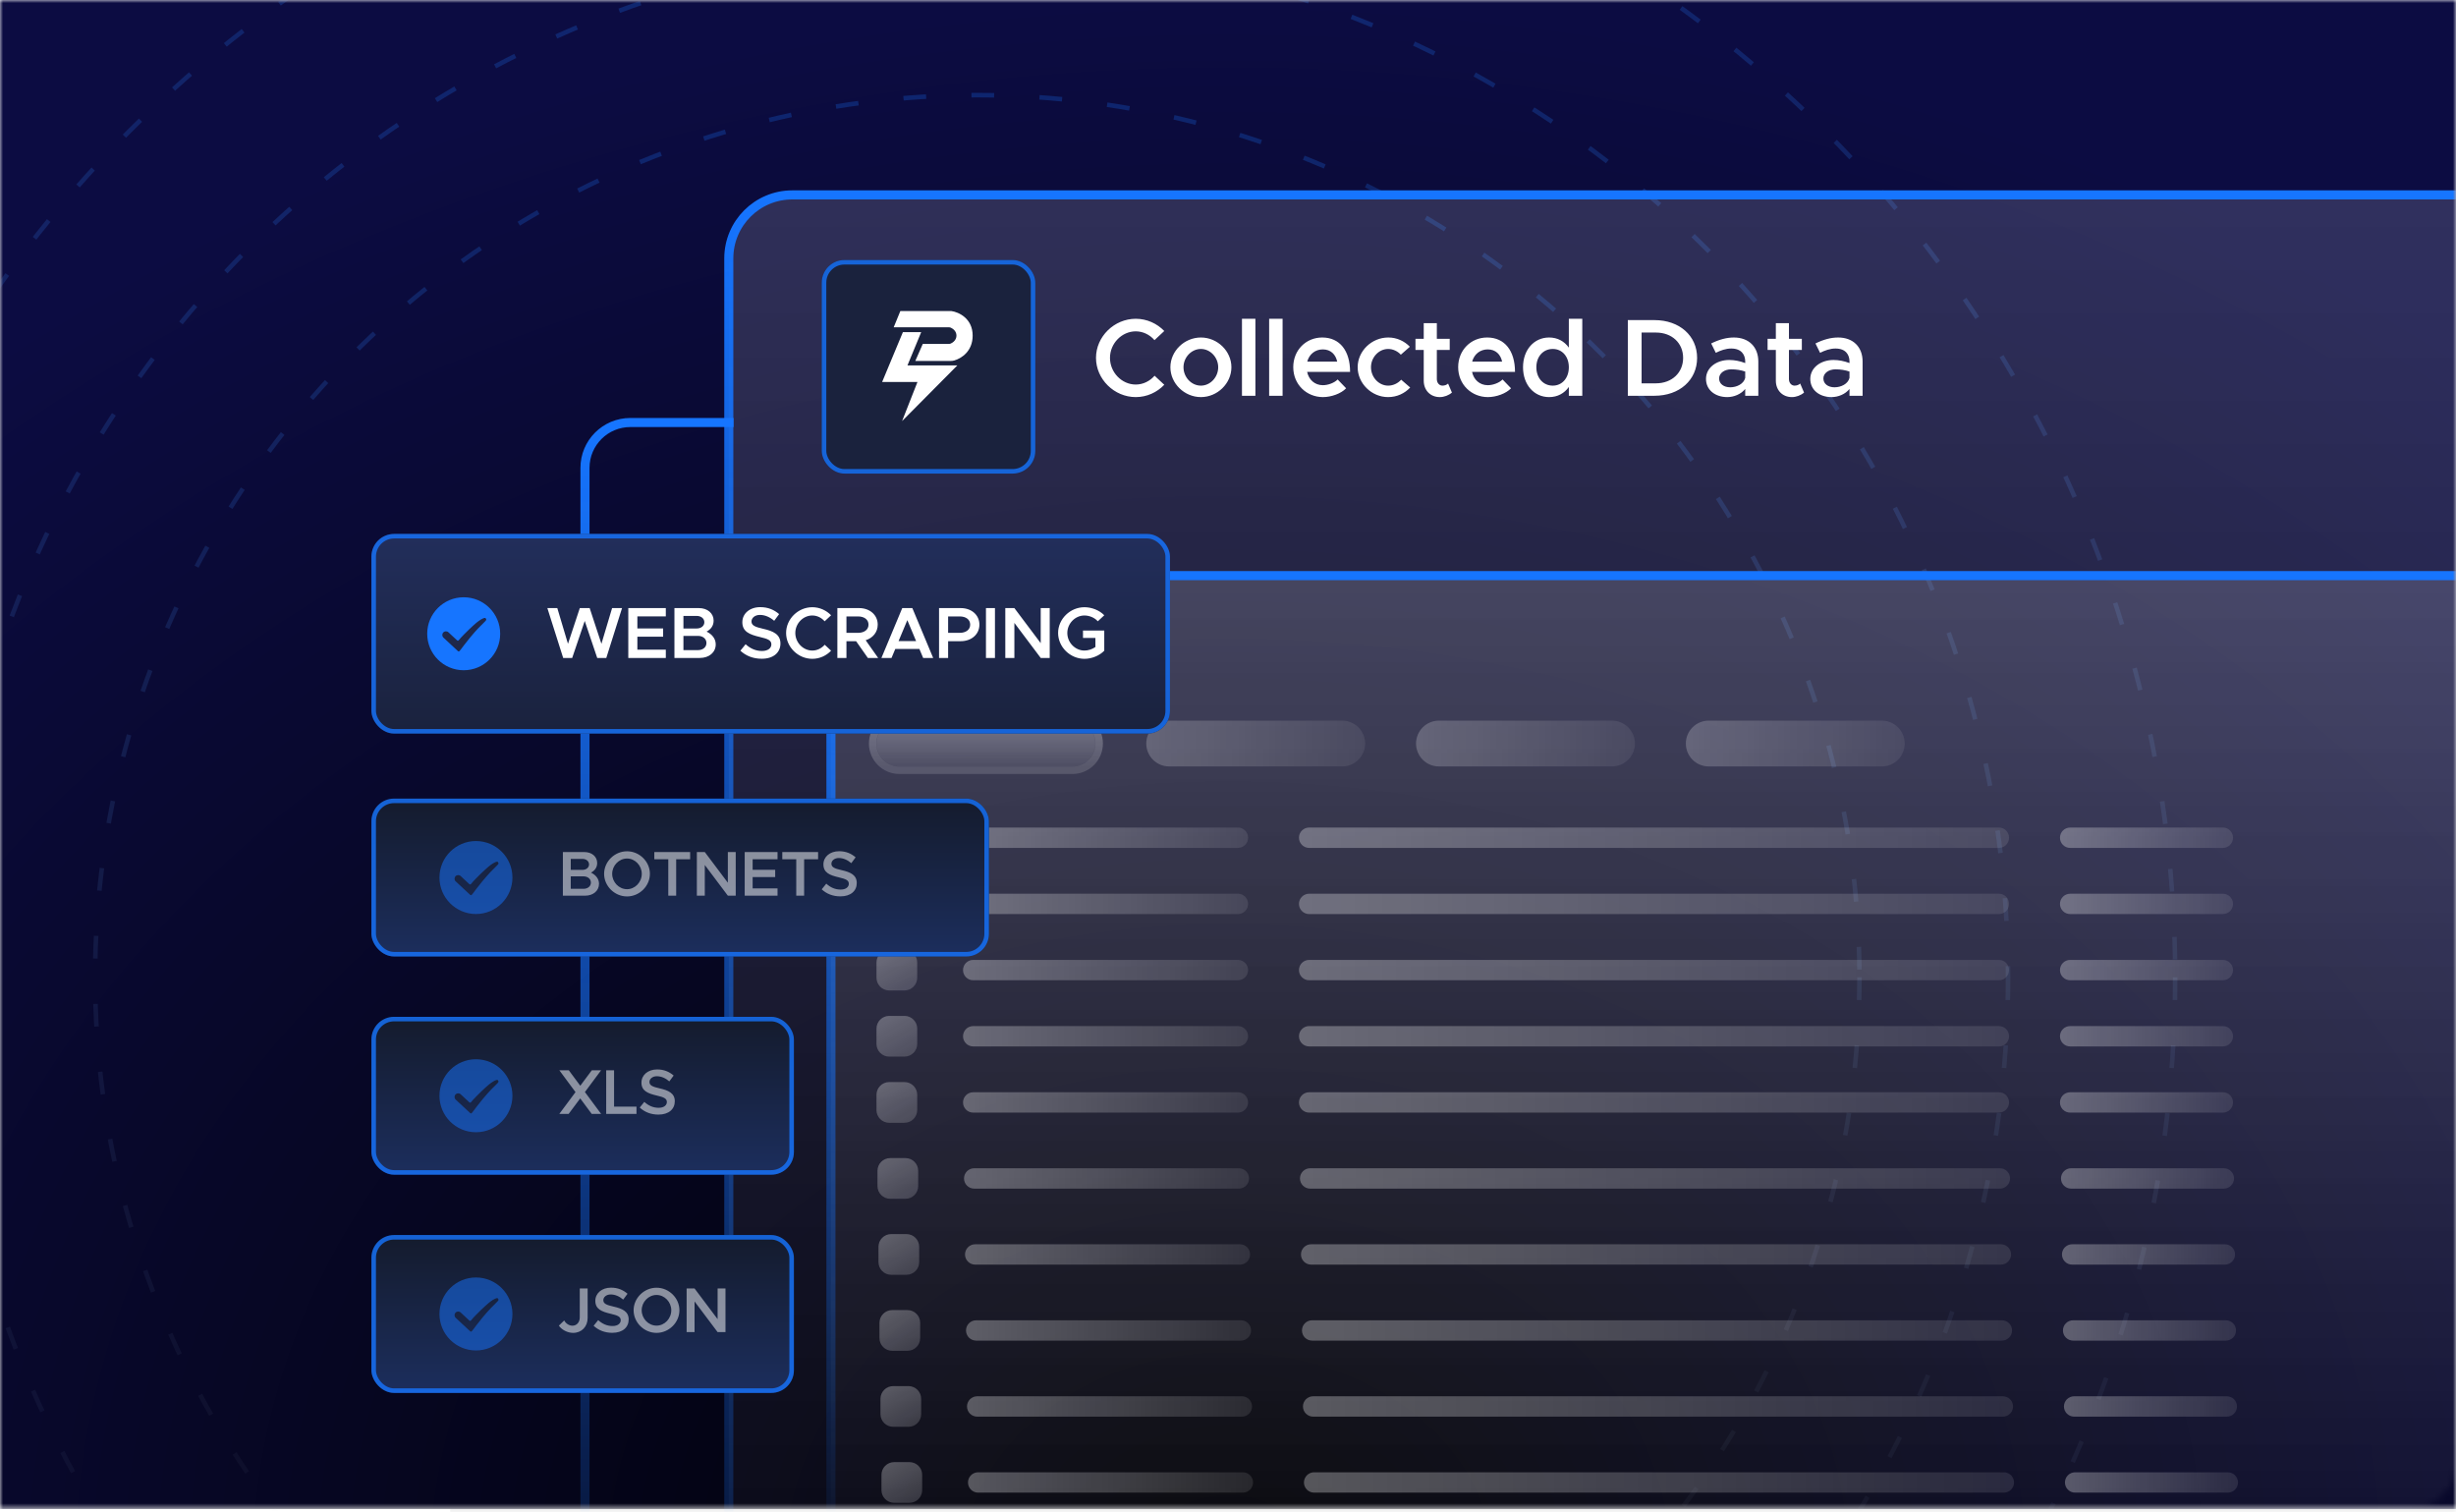 <svg width="406" height="250" viewBox="0 0 406 250" fill="none" xmlns="http://www.w3.org/2000/svg">
<mask id="mask0_37_2313" style="mask-type:alpha" maskUnits="userSpaceOnUse" x="0" y="0" width="406" height="250">
<rect x="406" y="249.433" width="406" height="249.433" transform="rotate(180 406 249.433)" fill="url(#paint0_linear_37_2313)"/>
</mask>
<g mask="url(#mask0_37_2313)">
<rect x="74.053" y="47.192" width="371.481" height="275.545" rx="10.873" fill="#D9D9D9" stroke="white" stroke-width="0.75"/>
<rect x="406" y="249.433" width="406" height="249.433" transform="rotate(180 406 249.433)" fill="url(#paint1_radial_37_2313)"/>
<mask id="mask1_37_2313" style="mask-type:alpha" maskUnits="userSpaceOnUse" x="0" y="-1" width="406" height="251">
<rect x="406" y="249.433" width="406" height="249.433" rx="7.499" transform="rotate(180 406 249.433)" fill="url(#paint2_linear_37_2313)"/>
</mask>
<g mask="url(#mask1_37_2313)">
<g opacity="0.25">
<circle cx="161.556" cy="161.556" r="145.831" stroke="url(#paint3_linear_37_2313)" stroke-width="0.75" stroke-dasharray="3.75 7.5"/>
<circle cx="161.557" cy="161.556" r="170.391" stroke="url(#paint4_linear_37_2313)" stroke-width="0.75" stroke-dasharray="3.75 7.5"/>
<circle cx="161.556" cy="161.556" r="198.02" stroke="url(#paint5_linear_37_2313)" stroke-width="0.75" stroke-dasharray="3.75 7.5"/>
</g>
<rect x="120.477" y="32.216" width="370.731" height="274.795" rx="10.498" fill="url(#paint6_linear_37_2313)" stroke="url(#paint7_linear_37_2313)" stroke-width="1.5"/>
<path d="M140.821 95.15H441.701C442.421 95.15 443.28 95.763 444.004 97.23C444.705 98.65 445.159 100.663 445.159 102.928V254.72C445.159 256.985 444.705 258.998 444.004 260.418C443.28 261.885 442.421 262.498 441.701 262.498H140.821C140.101 262.498 139.241 261.885 138.517 260.418C137.817 258.998 137.362 256.985 137.362 254.72V102.928C137.362 100.663 137.817 98.65 138.517 97.23C139.241 95.763 140.101 95.15 140.821 95.15Z" fill="url(#paint8_linear_37_2313)" stroke="url(#paint9_linear_37_2313)" stroke-width="1.5"/>
<g filter="url(#filter0_d_37_2313)">
<path style="mix-blend-mode:overlay" d="M177.288 102.679H148.678C146.587 102.679 144.891 104.374 144.891 106.465C144.891 108.557 146.587 110.252 148.678 110.252H177.288C179.379 110.252 181.074 108.557 181.074 106.465C181.074 104.374 179.379 102.679 177.288 102.679Z" fill="url(#paint10_linear_37_2313)"/>
<path style="mix-blend-mode:color-dodge" d="M177.287 102.047H148.677C146.237 102.047 144.259 104.025 144.259 106.465C144.259 108.905 146.237 110.883 148.677 110.883H177.287C179.727 110.883 181.705 108.905 181.705 106.465C181.705 104.025 179.727 102.047 177.287 102.047Z" stroke="url(#paint11_linear_37_2313)" stroke-opacity="0.5" stroke-width="1.233"/>
</g>
<g filter="url(#filter1_d_37_2313)">
<path style="mix-blend-mode:overlay" d="M221.885 102.678H193.275C191.184 102.678 189.489 104.373 189.489 106.465C189.489 108.556 191.184 110.251 193.275 110.251H221.885C223.976 110.251 225.672 108.556 225.672 106.465C225.672 104.373 223.976 102.678 221.885 102.678Z" fill="url(#paint12_linear_37_2313)" fill-opacity="0.7"/>
</g>
<g filter="url(#filter2_d_37_2313)">
<path style="mix-blend-mode:overlay" d="M266.482 102.678H237.872C235.781 102.678 234.086 104.373 234.086 106.465C234.086 108.556 235.781 110.251 237.872 110.251H266.482C268.574 110.251 270.269 108.556 270.269 106.465C270.269 104.373 268.574 102.678 266.482 102.678Z" fill="url(#paint13_linear_37_2313)" fill-opacity="0.7"/>
</g>
<g filter="url(#filter3_d_37_2313)">
<path style="mix-blend-mode:overlay" d="M311.081 102.678H282.471C280.38 102.678 278.685 104.373 278.685 106.465C278.685 108.556 280.38 110.251 282.471 110.251H311.081C313.173 110.251 314.868 108.556 314.868 106.465C314.868 104.373 313.173 102.678 311.081 102.678Z" fill="url(#paint14_linear_37_2313)" fill-opacity="0.7"/>
</g>
<g filter="url(#filter4_d_37_2313)">
<path style="mix-blend-mode:overlay" d="M204.636 120.35H160.88C159.95 120.35 159.197 121.103 159.197 122.033C159.197 122.962 159.95 123.716 160.88 123.716H204.636C205.566 123.716 206.319 122.962 206.319 122.033C206.319 121.103 205.566 120.35 204.636 120.35Z" fill="url(#paint15_linear_37_2313)"/>
</g>
<g filter="url(#filter5_d_37_2313)">
<path style="mix-blend-mode:overlay" d="M330.434 120.35H216.414C215.485 120.35 214.731 121.103 214.731 122.033C214.731 122.962 215.485 123.716 216.414 123.716H330.434C331.363 123.716 332.117 122.962 332.117 122.033C332.117 121.103 331.363 120.35 330.434 120.35Z" fill="url(#paint16_linear_37_2313)"/>
</g>
<g filter="url(#filter6_d_37_2313)">
<path style="mix-blend-mode:overlay" d="M367.459 120.35H342.215C341.286 120.35 340.532 121.103 340.532 122.033C340.532 122.962 341.286 123.716 342.215 123.716H367.459C368.389 123.716 369.142 122.962 369.142 122.033C369.142 121.103 368.389 120.35 367.459 120.35Z" fill="url(#paint17_linear_37_2313)"/>
</g>
<g filter="url(#filter7_d_37_2313)">
<path style="mix-blend-mode:overlay" fill-rule="evenodd" clip-rule="evenodd" d="M144.891 120.771C144.891 119.609 145.833 118.667 146.995 118.667H149.519C150.681 118.667 151.623 119.609 151.623 120.771V123.295C151.623 124.457 150.681 125.399 149.519 125.399H146.995C145.833 125.399 144.891 124.457 144.891 123.295V120.771Z" fill="url(#paint18_linear_37_2313)"/>
</g>
<g filter="url(#filter8_d_37_2313)">
<path style="mix-blend-mode:overlay" d="M204.636 131.289H160.88C159.95 131.289 159.197 132.043 159.197 132.972C159.197 133.901 159.95 134.655 160.88 134.655H204.636C205.566 134.655 206.319 133.901 206.319 132.972C206.319 132.043 205.566 131.289 204.636 131.289Z" fill="url(#paint19_linear_37_2313)"/>
</g>
<g filter="url(#filter9_d_37_2313)">
<path style="mix-blend-mode:overlay" d="M330.434 131.289H216.414C215.485 131.289 214.731 132.043 214.731 132.972C214.731 133.901 215.485 134.655 216.414 134.655H330.434C331.363 134.655 332.117 133.901 332.117 132.972C332.117 132.043 331.363 131.289 330.434 131.289Z" fill="url(#paint20_linear_37_2313)"/>
</g>
<g filter="url(#filter10_d_37_2313)">
<path style="mix-blend-mode:overlay" d="M367.459 131.289H342.215C341.286 131.289 340.532 132.043 340.532 132.972C340.532 133.901 341.286 134.655 342.215 134.655H367.459C368.389 134.655 369.142 133.901 369.142 132.972C369.142 132.043 368.389 131.289 367.459 131.289Z" fill="url(#paint21_linear_37_2313)"/>
</g>
<g filter="url(#filter11_d_37_2313)">
<path style="mix-blend-mode:overlay" fill-rule="evenodd" clip-rule="evenodd" d="M144.891 131.71C144.891 130.548 145.833 129.606 146.995 129.606H149.519C150.681 129.606 151.623 130.548 151.623 131.71V134.234C151.623 135.396 150.681 136.338 149.519 136.338H146.995C145.833 136.338 144.891 135.396 144.891 134.234V131.71Z" fill="url(#paint22_linear_37_2313)"/>
</g>
<g filter="url(#filter12_d_37_2313)">
<path style="mix-blend-mode:overlay" d="M204.636 142.228H160.88C159.95 142.228 159.197 142.981 159.197 143.911C159.197 144.84 159.95 145.594 160.88 145.594H204.636C205.566 145.594 206.319 144.84 206.319 143.911C206.319 142.981 205.566 142.228 204.636 142.228Z" fill="url(#paint23_linear_37_2313)"/>
</g>
<g filter="url(#filter13_d_37_2313)">
<path style="mix-blend-mode:overlay" d="M330.434 142.228H216.414C215.485 142.228 214.731 142.981 214.731 143.911C214.731 144.84 215.485 145.594 216.414 145.594H330.434C331.363 145.594 332.117 144.84 332.117 143.911C332.117 142.981 331.363 142.228 330.434 142.228Z" fill="url(#paint24_linear_37_2313)"/>
</g>
<g filter="url(#filter14_d_37_2313)">
<path style="mix-blend-mode:overlay" d="M367.459 142.228H342.215C341.286 142.228 340.532 142.981 340.532 143.911C340.532 144.84 341.286 145.594 342.215 145.594H367.459C368.389 145.594 369.142 144.84 369.142 143.911C369.142 142.981 368.389 142.228 367.459 142.228Z" fill="url(#paint25_linear_37_2313)"/>
</g>
<g filter="url(#filter15_d_37_2313)">
<path style="mix-blend-mode:overlay" fill-rule="evenodd" clip-rule="evenodd" d="M144.891 142.649C144.891 141.487 145.833 140.545 146.995 140.545H149.519C150.681 140.545 151.623 141.487 151.623 142.649V145.173C151.623 146.335 150.681 147.277 149.519 147.277H146.995C145.833 147.277 144.891 146.335 144.891 145.173V142.649Z" fill="url(#paint26_linear_37_2313)"/>
</g>
<g filter="url(#filter16_d_37_2313)">
<path style="mix-blend-mode:overlay" d="M204.636 153.167H160.88C159.95 153.167 159.197 153.921 159.197 154.85C159.197 155.78 159.95 156.533 160.88 156.533H204.636C205.566 156.533 206.319 155.78 206.319 154.85C206.319 153.921 205.566 153.167 204.636 153.167Z" fill="url(#paint27_linear_37_2313)"/>
</g>
<g filter="url(#filter17_d_37_2313)">
<path style="mix-blend-mode:overlay" d="M330.434 153.167H216.414C215.485 153.167 214.731 153.921 214.731 154.85C214.731 155.78 215.485 156.533 216.414 156.533H330.434C331.363 156.533 332.117 155.78 332.117 154.85C332.117 153.921 331.363 153.167 330.434 153.167Z" fill="url(#paint28_linear_37_2313)"/>
</g>
<g filter="url(#filter18_d_37_2313)">
<path style="mix-blend-mode:overlay" d="M367.459 153.167H342.215C341.286 153.167 340.532 153.921 340.532 154.85C340.532 155.78 341.286 156.533 342.215 156.533H367.459C368.389 156.533 369.142 155.78 369.142 154.85C369.142 153.921 368.389 153.167 367.459 153.167Z" fill="url(#paint29_linear_37_2313)"/>
</g>
<g filter="url(#filter19_d_37_2313)">
<path style="mix-blend-mode:overlay" fill-rule="evenodd" clip-rule="evenodd" d="M144.891 153.588C144.891 152.426 145.833 151.484 146.995 151.484H149.519C150.681 151.484 151.623 152.426 151.623 153.588V156.112C151.623 157.274 150.681 158.216 149.519 158.216H146.995C145.833 158.216 144.891 157.274 144.891 156.112V153.588Z" fill="url(#paint30_linear_37_2313)"/>
</g>
<g filter="url(#filter20_d_37_2313)">
<path style="mix-blend-mode:overlay" d="M204.636 164.106H160.88C159.95 164.106 159.197 164.859 159.197 165.789C159.197 166.718 159.95 167.472 160.88 167.472H204.636C205.566 167.472 206.319 166.718 206.319 165.789C206.319 164.859 205.566 164.106 204.636 164.106Z" fill="url(#paint31_linear_37_2313)"/>
</g>
<g filter="url(#filter21_d_37_2313)">
<path style="mix-blend-mode:overlay" d="M204.799 176.67H161.043C160.113 176.67 159.36 177.423 159.36 178.353C159.36 179.282 160.113 180.036 161.043 180.036H204.799C205.729 180.036 206.482 179.282 206.482 178.353C206.482 177.423 205.729 176.67 204.799 176.67Z" fill="url(#paint32_linear_37_2313)"/>
</g>
<g filter="url(#filter22_d_37_2313)">
<path style="mix-blend-mode:overlay" d="M204.965 189.234H161.208C160.279 189.234 159.525 189.987 159.525 190.917C159.525 191.846 160.279 192.6 161.208 192.6H204.965C205.894 192.6 206.648 191.846 206.648 190.917C206.648 189.987 205.894 189.234 204.965 189.234Z" fill="url(#paint33_linear_37_2313)"/>
</g>
<g filter="url(#filter23_d_37_2313)">
<path style="mix-blend-mode:overlay" d="M205.129 201.797H161.373C160.443 201.797 159.69 202.551 159.69 203.48C159.69 204.41 160.443 205.163 161.373 205.163H205.129C206.059 205.163 206.812 204.41 206.812 203.48C206.812 202.551 206.059 201.797 205.129 201.797Z" fill="url(#paint34_linear_37_2313)"/>
</g>
<g filter="url(#filter24_d_37_2313)">
<path style="mix-blend-mode:overlay" d="M205.294 214.361H161.537C160.608 214.361 159.854 215.115 159.854 216.044C159.854 216.973 160.608 217.727 161.537 217.727H205.294C206.223 217.727 206.976 216.973 206.976 216.044C206.976 215.115 206.223 214.361 205.294 214.361Z" fill="url(#paint35_linear_37_2313)"/>
</g>
<g filter="url(#filter25_d_37_2313)">
<path style="mix-blend-mode:overlay" d="M205.458 226.925H161.701C160.772 226.925 160.018 227.678 160.018 228.608C160.018 229.537 160.772 230.291 161.701 230.291H205.458C206.387 230.291 207.141 229.537 207.141 228.608C207.141 227.678 206.387 226.925 205.458 226.925Z" fill="url(#paint36_linear_37_2313)"/>
</g>
<g filter="url(#filter26_d_37_2313)">
<path style="mix-blend-mode:overlay" d="M205.622 239.489H161.865C160.936 239.489 160.182 240.242 160.182 241.171C160.182 242.101 160.936 242.854 161.865 242.854H205.622C206.551 242.854 207.305 242.101 207.305 241.171C207.305 240.242 206.551 239.489 205.622 239.489Z" fill="url(#paint37_linear_37_2313)"/>
</g>
<g filter="url(#filter27_d_37_2313)">
<path style="mix-blend-mode:overlay" d="M330.434 164.106H216.414C215.485 164.106 214.731 164.859 214.731 165.789C214.731 166.718 215.485 167.472 216.414 167.472H330.434C331.363 167.472 332.117 166.718 332.117 165.789C332.117 164.859 331.363 164.106 330.434 164.106Z" fill="url(#paint38_linear_37_2313)"/>
</g>
<g filter="url(#filter28_d_37_2313)">
<path style="mix-blend-mode:overlay" d="M330.6 176.67H216.58C215.651 176.67 214.897 177.423 214.897 178.353C214.897 179.282 215.651 180.036 216.58 180.036H330.6C331.529 180.036 332.283 179.282 332.283 178.353C332.283 177.423 331.529 176.67 330.6 176.67Z" fill="url(#paint39_linear_37_2313)"/>
</g>
<g filter="url(#filter29_d_37_2313)">
<path style="mix-blend-mode:overlay" d="M330.764 189.233H216.745C215.815 189.233 215.062 189.987 215.062 190.916C215.062 191.846 215.815 192.599 216.745 192.599H330.764C331.694 192.599 332.447 191.846 332.447 190.916C332.447 189.987 331.694 189.233 330.764 189.233Z" fill="url(#paint40_linear_37_2313)"/>
</g>
<g filter="url(#filter30_d_37_2313)">
<path style="mix-blend-mode:overlay" d="M330.93 201.797H216.91C215.981 201.797 215.227 202.551 215.227 203.48C215.227 204.41 215.981 205.163 216.91 205.163H330.93C331.859 205.163 332.612 204.41 332.612 203.48C332.612 202.551 331.859 201.797 330.93 201.797Z" fill="url(#paint41_linear_37_2313)"/>
</g>
<g filter="url(#filter31_d_37_2313)">
<path style="mix-blend-mode:overlay" d="M331.094 214.361H217.074C216.145 214.361 215.391 215.115 215.391 216.044C215.391 216.973 216.145 217.727 217.074 217.727H331.094C332.023 217.727 332.777 216.973 332.777 216.044C332.777 215.115 332.023 214.361 331.094 214.361Z" fill="url(#paint42_linear_37_2313)"/>
</g>
<g filter="url(#filter32_d_37_2313)">
<path style="mix-blend-mode:overlay" d="M331.258 226.925H217.239C216.309 226.925 215.556 227.678 215.556 228.608C215.556 229.537 216.309 230.291 217.239 230.291H331.258C332.188 230.291 332.941 229.537 332.941 228.608C332.941 227.678 332.188 226.925 331.258 226.925Z" fill="url(#paint43_linear_37_2313)"/>
</g>
<g filter="url(#filter33_d_37_2313)">
<path style="mix-blend-mode:overlay" d="M331.422 239.489H217.402C216.473 239.489 215.719 240.242 215.719 241.171C215.719 242.101 216.473 242.854 217.402 242.854H331.422C332.351 242.854 333.105 242.101 333.105 241.171C333.105 240.242 332.351 239.489 331.422 239.489Z" fill="url(#paint44_linear_37_2313)"/>
</g>
<g filter="url(#filter34_d_37_2313)">
<path style="mix-blend-mode:overlay" d="M367.459 164.106H342.215C341.286 164.106 340.532 164.859 340.532 165.789C340.532 166.718 341.286 167.472 342.215 167.472H367.459C368.389 167.472 369.142 166.718 369.142 165.789C369.142 164.859 368.389 164.106 367.459 164.106Z" fill="url(#paint45_linear_37_2313)"/>
</g>
<g filter="url(#filter35_d_37_2313)">
<path style="mix-blend-mode:overlay" d="M367.625 176.67H342.381C341.451 176.67 340.698 177.423 340.698 178.353C340.698 179.282 341.451 180.036 342.381 180.036H367.625C368.554 180.036 369.308 179.282 369.308 178.353C369.308 177.423 368.554 176.67 367.625 176.67Z" fill="url(#paint46_linear_37_2313)"/>
</g>
<g filter="url(#filter36_d_37_2313)">
<path style="mix-blend-mode:overlay" d="M367.789 189.234H342.545C341.615 189.234 340.862 189.987 340.862 190.917C340.862 191.846 341.615 192.6 342.545 192.6H367.789C368.719 192.6 369.472 191.846 369.472 190.917C369.472 189.987 368.719 189.234 367.789 189.234Z" fill="url(#paint47_linear_37_2313)"/>
</g>
<g filter="url(#filter37_d_37_2313)">
<path style="mix-blend-mode:overlay" d="M367.953 201.797H342.709C341.78 201.797 341.026 202.551 341.026 203.48C341.026 204.41 341.78 205.163 342.709 205.163H367.953C368.883 205.163 369.636 204.41 369.636 203.48C369.636 202.551 368.883 201.797 367.953 201.797Z" fill="url(#paint48_linear_37_2313)"/>
</g>
<g filter="url(#filter38_d_37_2313)">
<path style="mix-blend-mode:overlay" d="M368.117 214.361H342.873C341.944 214.361 341.19 215.115 341.19 216.044C341.19 216.973 341.944 217.727 342.873 217.727H368.117C369.047 217.727 369.8 216.973 369.8 216.044C369.8 215.115 369.047 214.361 368.117 214.361Z" fill="url(#paint49_linear_37_2313)"/>
</g>
<g filter="url(#filter39_d_37_2313)">
<path style="mix-blend-mode:overlay" d="M368.282 226.925H343.038C342.108 226.925 341.355 227.678 341.355 228.608C341.355 229.537 342.108 230.291 343.038 230.291H368.282C369.211 230.291 369.965 229.537 369.965 228.608C369.965 227.678 369.211 226.925 368.282 226.925Z" fill="url(#paint50_linear_37_2313)"/>
</g>
<g filter="url(#filter40_d_37_2313)">
<path style="mix-blend-mode:overlay" d="M368.448 239.489H343.203C342.274 239.489 341.521 240.242 341.521 241.171C341.521 242.101 342.274 242.854 343.203 242.854H368.448C369.377 242.854 370.131 242.101 370.131 241.171C370.131 240.242 369.377 239.489 368.448 239.489Z" fill="url(#paint51_linear_37_2313)"/>
</g>
<g filter="url(#filter41_d_37_2313)">
<path style="mix-blend-mode:overlay" fill-rule="evenodd" clip-rule="evenodd" d="M144.891 164.527C144.891 163.365 145.833 162.423 146.995 162.423H149.519C150.681 162.423 151.623 163.365 151.623 164.527V167.052C151.623 168.213 150.681 169.155 149.519 169.155H146.995C145.833 169.155 144.891 168.213 144.891 167.052V164.527Z" fill="url(#paint52_linear_37_2313)"/>
</g>
<g filter="url(#filter42_d_37_2313)">
<path style="mix-blend-mode:overlay" fill-rule="evenodd" clip-rule="evenodd" d="M145.055 177.09C145.055 175.929 145.997 174.987 147.159 174.987H149.683C150.845 174.987 151.787 175.929 151.787 177.09V179.615C151.787 180.776 150.845 181.719 149.683 181.719H147.159C145.997 181.719 145.055 180.776 145.055 179.615V177.09Z" fill="url(#paint53_linear_37_2313)"/>
</g>
<g filter="url(#filter43_d_37_2313)">
<path style="mix-blend-mode:overlay" fill-rule="evenodd" clip-rule="evenodd" d="M145.22 189.654C145.22 188.493 146.161 187.55 147.323 187.55H149.848C151.01 187.55 151.951 188.493 151.951 189.654V192.179C151.951 193.34 151.01 194.283 149.848 194.283H147.323C146.161 194.283 145.22 193.34 145.22 192.179V189.654Z" fill="url(#paint54_linear_37_2313)"/>
</g>
<g filter="url(#filter44_d_37_2313)">
<path style="mix-blend-mode:overlay" fill-rule="evenodd" clip-rule="evenodd" d="M145.384 202.218C145.384 201.056 146.325 200.114 147.487 200.114H150.012C151.174 200.114 152.115 201.056 152.115 202.218V204.743C152.115 205.904 151.174 206.846 150.012 206.846H147.487C146.325 206.846 145.384 205.904 145.384 204.743V202.218Z" fill="url(#paint55_linear_37_2313)"/>
</g>
<g filter="url(#filter45_d_37_2313)">
<path style="mix-blend-mode:overlay" fill-rule="evenodd" clip-rule="evenodd" d="M145.548 214.781C145.548 213.62 146.49 212.678 147.652 212.678H150.176C151.338 212.678 152.28 213.62 152.28 214.781V217.306C152.28 218.468 151.338 219.41 150.176 219.41H147.652C146.49 219.41 145.548 218.468 145.548 217.306V214.781Z" fill="url(#paint56_linear_37_2313)"/>
</g>
<g filter="url(#filter46_d_37_2313)">
<path style="mix-blend-mode:overlay" fill-rule="evenodd" clip-rule="evenodd" d="M145.714 227.345C145.714 226.184 146.655 225.242 147.817 225.242H150.342C151.504 225.242 152.445 226.184 152.445 227.345V229.87C152.445 231.032 151.504 231.974 150.342 231.974H147.817C146.655 231.974 145.714 231.032 145.714 229.87V227.345Z" fill="url(#paint57_linear_37_2313)"/>
</g>
<g filter="url(#filter47_d_37_2313)">
<path style="mix-blend-mode:overlay" fill-rule="evenodd" clip-rule="evenodd" d="M145.878 239.909C145.878 238.748 146.819 237.805 147.981 237.805H150.506C151.668 237.805 152.609 238.748 152.609 239.909V242.434C152.609 243.595 151.668 244.538 150.506 244.538H147.981C146.819 244.538 145.878 243.595 145.878 242.434V239.909Z" fill="url(#paint58_linear_37_2313)"/>
</g>
<path d="M95.953 77.34C95.953 72.784 99.647 69.091 104.202 69.091H121.263V70.591H104.202C100.475 70.591 97.453 73.613 97.453 77.34L95.953 77.34ZM121.263 291.644H96.703H121.263ZM104.202 291.644C99.647 291.644 95.953 287.951 95.953 283.396V77.34C95.953 72.784 99.647 69.091 104.202 69.091L104.202 70.591C100.475 70.591 97.453 73.613 97.453 77.34V284.146C97.453 288.287 100.475 291.644 104.202 291.644H104.202ZM121.263 69.841V291.644V69.841Z" fill="url(#paint59_linear_37_2313)"/>
</g>
<rect x="61.399" y="88.261" width="132.008" height="32.998" rx="3.749" fill="url(#paint60_linear_37_2313)"/>
<rect x="61.774" y="88.636" width="131.258" height="32.248" rx="3.374" stroke="#1675FF" stroke-opacity="0.8" stroke-width="0.75"/>
<path d="M76.654 98.728C73.323 98.728 70.622 101.429 70.622 104.76C70.622 108.091 73.323 110.791 76.654 110.791C79.985 110.791 82.685 108.091 82.685 104.76C82.685 101.429 79.985 98.728 76.654 98.728ZM80.038 102.868C79.373 103.535 78.925 103.922 77.676 105.429C76.955 106.298 76.274 107.231 76.269 107.238L75.97 107.611C75.907 107.695 75.785 107.704 75.708 107.633L73.308 105.402C73.064 105.177 73.05 104.794 73.276 104.55C73.502 104.306 73.885 104.293 74.129 104.518L75.567 105.855C75.642 105.925 75.76 105.917 75.826 105.837C76.048 105.561 76.352 105.227 76.681 104.897C77.918 103.651 78.677 102.982 79.083 102.686C79.576 102.326 80.142 102.02 80.279 102.19C80.492 102.455 80.362 102.543 80.038 102.868Z" fill="#1675FF"/>
<path d="M93.099 108.76L90.484 100.517H92.127L93.891 106.42L95.847 100.517H97.479L99.422 106.42L101.186 100.517H102.83L100.226 108.76H98.727L96.663 102.641L94.587 108.76H93.099ZM110.066 101.885H105.363V103.877H109.622V105.244H105.363V107.392H110.066V108.76H103.863V100.517H110.066V101.885ZM111.49 108.76V100.517H115.534C116.961 100.517 117.969 101.381 117.969 102.581C117.969 103.421 117.537 104.009 116.805 104.404C117.753 104.86 118.317 105.616 118.317 106.516C118.317 107.836 117.225 108.76 115.69 108.76H111.49ZM112.978 103.889H115.174C115.906 103.889 116.434 103.457 116.434 102.857C116.434 102.245 115.906 101.813 115.174 101.813H112.978V103.889ZM112.978 107.464H115.39C116.206 107.464 116.782 106.972 116.782 106.288C116.782 105.604 116.206 105.112 115.39 105.112H112.978V107.464ZM125.919 108.892C124.503 108.892 123.303 108.412 122.391 107.56L123.255 106.492C124.011 107.176 124.887 107.608 125.967 107.608C126.986 107.608 127.514 107.104 127.514 106.516C127.514 105.832 126.926 105.604 125.607 105.292C123.903 104.896 122.715 104.404 122.715 102.857C122.715 101.417 123.939 100.361 125.679 100.361C126.986 100.361 127.97 100.805 128.798 101.513L127.982 102.617C127.262 101.993 126.434 101.645 125.619 101.645C124.791 101.645 124.227 102.149 124.227 102.725C124.227 103.397 124.839 103.637 126.147 103.937C127.862 104.32 129.014 104.872 129.014 106.372C129.014 107.848 127.886 108.892 125.919 108.892ZM134.281 108.904C131.929 108.904 129.95 106.948 129.95 104.632C129.95 102.317 131.929 100.373 134.281 100.373C135.493 100.373 136.597 100.889 137.388 101.705L136.321 102.701C135.817 102.113 135.073 101.741 134.281 101.741C132.757 101.741 131.473 103.061 131.473 104.632C131.473 106.216 132.757 107.536 134.281 107.536C135.085 107.536 135.817 107.164 136.333 106.576L137.388 107.56C136.597 108.388 135.493 108.904 134.281 108.904ZM145.168 108.76H143.465L141.521 105.988H139.925V108.76H138.425V100.517H142.013C143.777 100.517 145.096 101.645 145.096 103.253C145.096 104.5 144.293 105.46 143.105 105.832L145.168 108.76ZM139.925 101.897V104.608H141.845C142.865 104.608 143.573 104.092 143.573 103.253C143.573 102.413 142.865 101.897 141.845 101.897H139.925ZM152.607 108.76L151.983 107.272H147.999L147.375 108.76H145.708L149.151 100.517H150.819L154.262 108.76H152.607ZM148.539 105.976H151.443L149.991 102.509L148.539 105.976ZM155.234 108.76V100.517H158.821C160.585 100.517 161.905 101.645 161.905 103.253C161.905 104.86 160.585 105.988 158.821 105.988H156.733V108.76H155.234ZM156.733 104.608H158.653C159.673 104.608 160.381 104.092 160.381 103.253C160.381 102.413 159.673 101.897 158.653 101.897H156.733V104.608ZM162.988 108.76V100.517H164.476V108.76H162.988ZM166.186 108.76V100.517H167.686L172.041 106.312V100.517H173.529V108.76H172.041L167.686 102.965V108.76H166.186ZM179.029 105.448V104.224H182.545V107.56C181.753 108.388 180.469 108.904 179.269 108.904C176.906 108.904 174.914 106.948 174.914 104.632C174.914 102.317 176.906 100.373 179.269 100.373C180.469 100.373 181.753 100.877 182.545 101.705L181.477 102.701C180.961 102.101 180.073 101.741 179.269 101.741C177.734 101.741 176.438 103.061 176.438 104.632C176.438 106.216 177.734 107.536 179.269 107.536C179.893 107.536 180.565 107.32 181.081 106.948V105.448H179.029Z" fill="white"/>
<rect x="61.399" y="132.007" width="102.076" height="26.095" rx="3.749" fill="url(#paint61_linear_37_2313)"/>
<rect x="61.774" y="132.382" width="101.326" height="25.345" rx="3.374" stroke="#1675FF" stroke-opacity="0.8" stroke-width="0.75"/>
<path opacity="0.5" d="M78.679 139.023C75.348 139.023 72.647 141.724 72.647 145.055C72.647 148.385 75.348 151.086 78.679 151.086C82.01 151.086 84.71 148.385 84.71 145.055C84.71 141.724 82.01 139.023 78.679 139.023ZM82.063 143.163C81.398 143.829 80.95 144.217 79.701 145.723C78.98 146.593 78.299 147.526 78.294 147.533L77.995 147.906C77.932 147.99 77.81 147.999 77.733 147.927L75.333 145.697C75.089 145.471 75.075 145.089 75.301 144.845C75.527 144.601 75.91 144.587 76.154 144.813L77.592 146.149C77.667 146.22 77.785 146.212 77.851 146.132C78.073 145.856 78.377 145.522 78.706 145.192C79.943 143.945 80.702 143.277 81.108 142.98C81.601 142.621 82.167 142.314 82.304 142.485C82.517 142.75 82.387 142.838 82.063 143.163Z" fill="#1675FF"/>
<path opacity="0.5" d="M93.049 148.055V140.842H96.587C97.836 140.842 98.718 141.598 98.718 142.648C98.718 143.383 98.34 143.897 97.7 144.244C98.529 144.643 99.022 145.304 99.022 146.091C99.022 147.246 98.067 148.055 96.723 148.055H93.049ZM94.351 143.792H96.272C96.912 143.792 97.374 143.414 97.374 142.889C97.374 142.354 96.912 141.976 96.272 141.976H94.351V143.792ZM94.351 146.921H96.461C97.175 146.921 97.679 146.49 97.679 145.892C97.679 145.294 97.175 144.863 96.461 144.863H94.351V146.921ZM103.656 148.181C101.598 148.181 99.866 146.469 99.866 144.443C99.866 142.417 101.598 140.716 103.656 140.716C105.703 140.716 107.435 142.417 107.435 144.443C107.435 146.469 105.703 148.181 103.656 148.181ZM103.656 146.984C104.978 146.984 106.091 145.829 106.091 144.443C106.091 143.068 104.978 141.913 103.656 141.913C102.322 141.913 101.199 143.068 101.199 144.443C101.199 145.829 102.322 146.984 103.656 146.984ZM110.475 148.055V142.039H108.165V140.842H114.087V142.039H111.777V148.055H110.475ZM115.197 148.055V140.842H116.509L120.32 145.913V140.842H121.622V148.055H120.32L116.509 142.984V148.055H115.197ZM128.534 142.039H124.419V143.782H128.146V144.979H124.419V146.858H128.534V148.055H123.107V140.842H128.534V142.039ZM131.628 148.055V142.039H129.319V140.842H135.24V142.039H132.93V148.055H131.628ZM138.922 148.17C137.683 148.17 136.634 147.75 135.836 147.005L136.592 146.07C137.253 146.669 138.019 147.047 138.964 147.047C139.857 147.047 140.318 146.606 140.318 146.091C140.318 145.493 139.804 145.294 138.649 145.021C137.158 144.674 136.119 144.244 136.119 142.889C136.119 141.63 137.19 140.706 138.712 140.706C139.857 140.706 140.717 141.094 141.442 141.714L140.728 142.68C140.098 142.134 139.374 141.829 138.66 141.829C137.935 141.829 137.442 142.27 137.442 142.774C137.442 143.362 137.977 143.572 139.122 143.834C140.623 144.17 141.631 144.653 141.631 145.966C141.631 147.257 140.644 148.17 138.922 148.17Z" fill="white"/>
<rect x="61.399" y="168.079" width="69.841" height="26.095" rx="3.749" fill="url(#paint62_linear_37_2313)"/>
<rect x="61.774" y="168.454" width="69.091" height="25.345" rx="3.374" stroke="#1675FF" stroke-opacity="0.8" stroke-width="0.75"/>
<path opacity="0.5" d="M78.679 175.095C75.348 175.095 72.647 177.796 72.647 181.127C72.647 184.458 75.348 187.158 78.679 187.158C82.01 187.158 84.71 184.458 84.71 181.127C84.71 177.796 82.01 175.095 78.679 175.095ZM82.063 179.235C81.398 179.901 80.95 180.289 79.701 181.795C78.98 182.665 78.299 183.598 78.294 183.605L77.995 183.978C77.932 184.062 77.81 184.071 77.733 183.999L75.333 181.769C75.089 181.543 75.075 181.161 75.301 180.917C75.527 180.673 75.91 180.659 76.154 180.885L77.592 182.221C77.667 182.292 77.785 182.284 77.851 182.204C78.073 181.928 78.377 181.594 78.706 181.264C79.943 180.017 80.702 179.349 81.108 179.052C81.601 178.693 82.167 178.386 82.304 178.557C82.517 178.822 82.387 178.91 82.063 179.235Z" fill="#1675FF"/>
<path opacity="0.5" d="M99.369 176.914L96.692 180.515L99.369 184.127H97.815L95.915 181.565L94.004 184.127H92.461L95.138 180.526L92.461 176.914H94.025L95.925 179.476L97.836 176.914H99.369ZM101.511 182.93H105.217V184.127H100.209V176.914H101.511V182.93ZM108.841 184.242C107.603 184.242 106.553 183.822 105.755 183.077L106.511 182.143C107.172 182.741 107.939 183.119 108.883 183.119C109.776 183.119 110.238 182.678 110.238 182.164C110.238 181.565 109.723 181.366 108.569 181.093C107.078 180.746 106.038 180.316 106.038 178.962C106.038 177.702 107.109 176.778 108.632 176.778C109.776 176.778 110.637 177.166 111.361 177.786L110.647 178.752C110.017 178.206 109.293 177.901 108.579 177.901C107.855 177.901 107.361 178.342 107.361 178.846C107.361 179.434 107.897 179.644 109.041 179.906C110.542 180.242 111.55 180.725 111.55 182.038C111.55 183.329 110.563 184.242 108.841 184.242Z" fill="white"/>
<rect x="61.399" y="204.151" width="69.841" height="26.095" rx="3.749" fill="url(#paint63_linear_37_2313)"/>
<rect x="61.774" y="204.526" width="69.091" height="25.345" rx="3.374" stroke="#1675FF" stroke-opacity="0.8" stroke-width="0.75"/>
<path opacity="0.5" d="M78.679 211.167C75.348 211.167 72.647 213.868 72.647 217.199C72.647 220.53 75.348 223.23 78.679 223.23C82.01 223.23 84.71 220.53 84.71 217.199C84.71 213.868 82.01 211.167 78.679 211.167ZM82.063 215.307C81.398 215.973 80.95 216.361 79.701 217.867C78.98 218.737 78.299 219.67 78.294 219.677L77.995 220.05C77.932 220.134 77.81 220.143 77.733 220.071L75.333 217.841C75.089 217.615 75.075 217.233 75.301 216.989C75.527 216.745 75.91 216.731 76.154 216.957L77.592 218.293C77.667 218.364 77.785 218.356 77.851 218.276C78.073 218 78.377 217.666 78.706 217.336C79.943 216.089 80.702 215.421 81.108 215.124C81.601 214.765 82.167 214.458 82.304 214.629C82.517 214.894 82.387 214.982 82.063 215.307Z" fill="#1675FF"/>
<path opacity="0.5" d="M94.739 220.324C93.836 220.324 92.86 219.831 92.387 219.128L93.269 218.267C93.521 218.771 94.078 219.138 94.624 219.138C95.338 219.138 95.841 218.571 95.841 217.763V212.986H97.143V217.847C97.143 219.296 96.146 220.324 94.739 220.324ZM101.216 220.314C99.977 220.314 98.928 219.894 98.13 219.149L98.886 218.214C99.547 218.813 100.313 219.191 101.258 219.191C102.151 219.191 102.613 218.75 102.613 218.235C102.613 217.637 102.098 217.437 100.943 217.164C99.453 216.818 98.413 216.388 98.413 215.033C98.413 213.773 99.484 212.85 101.006 212.85C102.151 212.85 103.011 213.238 103.736 213.857L103.022 214.823C102.392 214.277 101.668 213.973 100.954 213.973C100.229 213.973 99.736 214.414 99.736 214.918C99.736 215.506 100.271 215.716 101.416 215.978C102.917 216.314 103.925 216.797 103.925 218.109C103.925 219.401 102.938 220.314 101.216 220.314ZM108.533 220.324C106.476 220.324 104.743 218.613 104.743 216.587C104.743 214.561 106.476 212.86 108.533 212.86C110.581 212.86 112.313 214.561 112.313 216.587C112.313 218.613 110.581 220.324 108.533 220.324ZM108.533 219.128C109.856 219.128 110.969 217.973 110.969 216.587C110.969 215.212 109.856 214.057 108.533 214.057C107.2 214.057 106.077 215.212 106.077 216.587C106.077 217.973 107.2 219.128 108.533 219.128ZM113.505 220.198V212.986H114.817L118.628 218.057V212.986H119.93V220.198H118.628L114.817 215.128V220.198H113.505Z" fill="white"/>
<rect x="135.844" y="42.979" width="35.304" height="35.304" rx="3.749" fill="url(#paint64_linear_37_2313)"/>
<rect x="136.219" y="43.354" width="34.554" height="34.554" rx="3.374" stroke="#1675FF" stroke-opacity="0.8" stroke-width="0.75"/>
<path d="M147.735 54.1L148.834 51.42H157.286C158.454 51.581 160.79 52.616 160.79 55.474C160.79 58.083 158.92 59.25 157.741 59.59C157.532 59.651 157.314 59.666 157.097 59.666H151.308L152.545 56.849H156.829C156.95 56.849 157.071 56.833 157.181 56.783C157.566 56.607 158.111 56.185 158.111 55.474C158.111 54.764 157.566 54.342 157.181 54.166C157.071 54.116 156.95 54.1 156.829 54.1H147.735Z" fill="white"/>
<path d="M152.283 54.9H149.259L145.823 63.146H151.664L149.122 69.605L158.261 60.397H150.015L152.283 54.9Z" fill="white"/>
<path d="M187.752 65.64C184.183 65.64 181.179 62.672 181.179 59.158C181.179 55.644 184.183 52.694 187.752 52.694C189.591 52.694 191.266 53.477 192.467 54.715L190.847 56.227C190.082 55.334 188.953 54.77 187.752 54.77C185.439 54.77 183.491 56.773 183.491 59.158C183.491 61.561 185.439 63.564 187.752 63.564C188.971 63.564 190.082 63 190.865 62.108L192.467 63.601C191.266 64.857 189.591 65.64 187.752 65.64ZM198.52 65.64C195.789 65.64 193.477 63.382 193.477 60.706C193.477 58.029 195.789 55.789 198.52 55.789C201.251 55.789 203.564 58.029 203.564 60.706C203.564 63.382 201.251 65.64 198.52 65.64ZM198.52 63.746C200.068 63.746 201.379 62.362 201.379 60.706C201.379 59.067 200.068 57.683 198.52 57.683C196.954 57.683 195.643 59.067 195.643 60.706C195.643 62.362 196.954 63.746 198.52 63.746ZM205.308 65.421V52.694H207.529V65.421H205.308ZM209.802 65.421V52.694H212.024V65.421H209.802ZM218.685 63.673C219.559 63.673 220.597 63.273 221.125 62.727L222.527 64.183C221.707 65.057 220.069 65.64 218.703 65.64C216.008 65.64 213.787 63.582 213.787 60.687C213.787 57.865 215.899 55.789 218.576 55.789C221.489 55.789 223.182 57.993 223.182 61.47H216.081C216.354 62.763 217.337 63.673 218.685 63.673ZM218.667 57.756C217.428 57.756 216.427 58.539 216.099 59.777H221.052C220.797 58.593 219.996 57.756 218.667 57.756ZM229.459 65.64C226.746 65.64 224.434 63.382 224.434 60.706C224.434 58.029 226.746 55.789 229.496 55.789C230.916 55.789 232.172 56.39 233.064 57.319L231.571 58.63C231.061 58.066 230.279 57.683 229.477 57.683C227.93 57.683 226.637 59.067 226.637 60.706C226.637 62.362 227.93 63.746 229.477 63.746C230.297 63.746 231.098 63.364 231.626 62.763L233.119 64.056C232.209 65.021 230.952 65.64 229.459 65.64ZM239.381 63.4L240.018 64.893C239.49 65.349 238.725 65.64 238.015 65.64C236.449 65.64 235.357 64.511 235.357 62.927V57.847H233.991V56.008H235.357V53.422H237.523V56.008H239.654V57.847H237.523V62.654C237.523 63.291 237.924 63.746 238.452 63.746C238.834 63.746 239.18 63.601 239.381 63.4ZM245.948 63.673C246.822 63.673 247.86 63.273 248.388 62.727L249.79 64.183C248.97 65.057 247.332 65.64 245.966 65.64C243.271 65.64 241.05 63.582 241.05 60.687C241.05 57.865 243.162 55.789 245.839 55.789C248.752 55.789 250.445 57.993 250.445 61.47H243.344C243.617 62.763 244.601 63.673 245.948 63.673ZM245.93 57.756C244.692 57.756 243.69 58.539 243.362 59.777H248.315C248.06 58.593 247.259 57.756 245.93 57.756ZM259.344 52.694H261.566V65.421H259.344V63.965C258.598 65.021 257.469 65.64 256.085 65.64C253.591 65.64 251.77 63.601 251.77 60.706C251.77 57.829 253.591 55.789 256.085 55.789C257.469 55.789 258.598 56.409 259.344 57.465V52.694ZM256.686 63.746C258.252 63.746 259.344 62.472 259.344 60.706C259.344 58.94 258.252 57.683 256.686 57.683C255.102 57.683 253.973 58.94 253.973 60.706C253.973 62.472 255.102 63.746 256.686 63.746ZM269.095 65.421V52.913H273.502C277.635 52.913 280.548 55.498 280.548 59.158C280.548 62.818 277.635 65.421 273.502 65.421H269.095ZM271.371 63.364H273.738C276.378 63.364 278.236 61.616 278.236 59.158C278.236 56.7 276.378 54.97 273.738 54.97H271.371V63.364ZM286.625 55.789C289.119 55.789 290.667 57.374 290.667 59.759V65.421H288.5V64.293C287.808 65.166 286.625 65.64 285.532 65.64C283.529 65.64 282.018 64.456 282.018 62.636C282.018 60.778 283.748 59.504 285.86 59.504C286.716 59.504 287.644 59.686 288.5 60.014V59.759C288.5 58.666 287.899 57.61 286.188 57.61C285.296 57.61 284.44 57.92 283.639 58.32L282.874 56.773C284.203 56.117 285.441 55.789 286.625 55.789ZM286.024 64.019C287.098 64.019 288.245 63.473 288.5 62.472V61.416C287.808 61.179 287.025 61.051 286.188 61.051C285.077 61.051 284.185 61.671 284.185 62.563C284.185 63.455 284.968 64.019 286.024 64.019ZM297.588 63.4L298.225 64.893C297.697 65.349 296.932 65.64 296.222 65.64C294.656 65.64 293.564 64.511 293.564 62.927V57.847H292.198V56.008H293.564V53.422H295.73V56.008H297.861V57.847H295.73V62.654C295.73 63.291 296.131 63.746 296.659 63.746C297.041 63.746 297.387 63.601 297.588 63.4ZM303.864 55.789C306.358 55.789 307.906 57.374 307.906 59.759V65.421H305.739V64.293C305.047 65.166 303.864 65.64 302.771 65.64C300.768 65.64 299.257 64.456 299.257 62.636C299.257 60.778 300.987 59.504 303.099 59.504C303.955 59.504 304.883 59.686 305.739 60.014V59.759C305.739 58.666 305.138 57.61 303.427 57.61C302.534 57.61 301.679 57.92 300.878 58.32L300.113 56.773C301.442 56.117 302.68 55.789 303.864 55.789ZM303.263 64.019C304.337 64.019 305.484 63.473 305.739 62.472V61.416C305.047 61.179 304.264 61.051 303.427 61.051C302.316 61.051 301.424 61.671 301.424 62.563C301.424 63.455 302.207 64.019 303.263 64.019Z" fill="white"/>
</g>
<defs>
<filter id="filter0_d_37_2313" x="127.199" y="101.43" width="71.566" height="42.956" filterUnits="userSpaceOnUse" color-interpolation-filters="sRGB">
<feFlood flood-opacity="0" result="BackgroundImageFix"/>
<feColorMatrix in="SourceAlpha" type="matrix" values="0 0 0 0 0 0 0 0 0 0 0 0 0 0 0 0 0 0 127 0" result="hardAlpha"/>
<feOffset dy="16.443"/>
<feGaussianBlur stdDeviation="8.222"/>
<feComposite in2="hardAlpha" operator="out"/>
<feColorMatrix type="matrix" values="0 0 0 0 0 0 0 0 0 0 0 0 0 0 0 0 0 0 0.25 0"/>
<feBlend mode="normal" in2="BackgroundImageFix" result="effect1_dropShadow_37_2313"/>
<feBlend mode="normal" in="SourceGraphic" in2="effect1_dropShadow_37_2313" result="shape"/>
</filter>
<filter id="filter1_d_37_2313" x="173.045" y="102.678" width="69.07" height="40.46" filterUnits="userSpaceOnUse" color-interpolation-filters="sRGB">
<feFlood flood-opacity="0" result="BackgroundImageFix"/>
<feColorMatrix in="SourceAlpha" type="matrix" values="0 0 0 0 0 0 0 0 0 0 0 0 0 0 0 0 0 0 127 0" result="hardAlpha"/>
<feOffset dy="16.443"/>
<feGaussianBlur stdDeviation="8.222"/>
<feComposite in2="hardAlpha" operator="out"/>
<feColorMatrix type="matrix" values="0 0 0 0 0 0 0 0 0 0 0 0 0 0 0 0 0 0 0.25 0"/>
<feBlend mode="normal" in2="BackgroundImageFix" result="effect1_dropShadow_37_2313"/>
<feBlend mode="normal" in="SourceGraphic" in2="effect1_dropShadow_37_2313" result="shape"/>
</filter>
<filter id="filter2_d_37_2313" x="217.642" y="102.678" width="69.07" height="40.46" filterUnits="userSpaceOnUse" color-interpolation-filters="sRGB">
<feFlood flood-opacity="0" result="BackgroundImageFix"/>
<feColorMatrix in="SourceAlpha" type="matrix" values="0 0 0 0 0 0 0 0 0 0 0 0 0 0 0 0 0 0 127 0" result="hardAlpha"/>
<feOffset dy="16.443"/>
<feGaussianBlur stdDeviation="8.222"/>
<feComposite in2="hardAlpha" operator="out"/>
<feColorMatrix type="matrix" values="0 0 0 0 0 0 0 0 0 0 0 0 0 0 0 0 0 0 0.25 0"/>
<feBlend mode="normal" in2="BackgroundImageFix" result="effect1_dropShadow_37_2313"/>
<feBlend mode="normal" in="SourceGraphic" in2="effect1_dropShadow_37_2313" result="shape"/>
</filter>
<filter id="filter3_d_37_2313" x="262.241" y="102.678" width="69.07" height="40.46" filterUnits="userSpaceOnUse" color-interpolation-filters="sRGB">
<feFlood flood-opacity="0" result="BackgroundImageFix"/>
<feColorMatrix in="SourceAlpha" type="matrix" values="0 0 0 0 0 0 0 0 0 0 0 0 0 0 0 0 0 0 127 0" result="hardAlpha"/>
<feOffset dy="16.443"/>
<feGaussianBlur stdDeviation="8.222"/>
<feComposite in2="hardAlpha" operator="out"/>
<feColorMatrix type="matrix" values="0 0 0 0 0 0 0 0 0 0 0 0 0 0 0 0 0 0 0.25 0"/>
<feBlend mode="normal" in2="BackgroundImageFix" result="effect1_dropShadow_37_2313"/>
<feBlend mode="normal" in="SourceGraphic" in2="effect1_dropShadow_37_2313" result="shape"/>
</filter>
<filter id="filter4_d_37_2313" x="142.753" y="120.35" width="80.009" height="36.253" filterUnits="userSpaceOnUse" color-interpolation-filters="sRGB">
<feFlood flood-opacity="0" result="BackgroundImageFix"/>
<feColorMatrix in="SourceAlpha" type="matrix" values="0 0 0 0 0 0 0 0 0 0 0 0 0 0 0 0 0 0 127 0" result="hardAlpha"/>
<feOffset dy="16.443"/>
<feGaussianBlur stdDeviation="8.222"/>
<feComposite in2="hardAlpha" operator="out"/>
<feColorMatrix type="matrix" values="0 0 0 0 0 0 0 0 0 0 0 0 0 0 0 0 0 0 0.25 0"/>
<feBlend mode="normal" in2="BackgroundImageFix" result="effect1_dropShadow_37_2313"/>
<feBlend mode="normal" in="SourceGraphic" in2="effect1_dropShadow_37_2313" result="shape"/>
</filter>
<filter id="filter5_d_37_2313" x="198.288" y="120.35" width="150.272" height="36.253" filterUnits="userSpaceOnUse" color-interpolation-filters="sRGB">
<feFlood flood-opacity="0" result="BackgroundImageFix"/>
<feColorMatrix in="SourceAlpha" type="matrix" values="0 0 0 0 0 0 0 0 0 0 0 0 0 0 0 0 0 0 127 0" result="hardAlpha"/>
<feOffset dy="16.443"/>
<feGaussianBlur stdDeviation="8.222"/>
<feComposite in2="hardAlpha" operator="out"/>
<feColorMatrix type="matrix" values="0 0 0 0 0 0 0 0 0 0 0 0 0 0 0 0 0 0 0.25 0"/>
<feBlend mode="normal" in2="BackgroundImageFix" result="effect1_dropShadow_37_2313"/>
<feBlend mode="normal" in="SourceGraphic" in2="effect1_dropShadow_37_2313" result="shape"/>
</filter>
<filter id="filter6_d_37_2313" x="324.089" y="120.35" width="61.497" height="36.253" filterUnits="userSpaceOnUse" color-interpolation-filters="sRGB">
<feFlood flood-opacity="0" result="BackgroundImageFix"/>
<feColorMatrix in="SourceAlpha" type="matrix" values="0 0 0 0 0 0 0 0 0 0 0 0 0 0 0 0 0 0 127 0" result="hardAlpha"/>
<feOffset dy="16.443"/>
<feGaussianBlur stdDeviation="8.222"/>
<feComposite in2="hardAlpha" operator="out"/>
<feColorMatrix type="matrix" values="0 0 0 0 0 0 0 0 0 0 0 0 0 0 0 0 0 0 0.25 0"/>
<feBlend mode="normal" in2="BackgroundImageFix" result="effect1_dropShadow_37_2313"/>
<feBlend mode="normal" in="SourceGraphic" in2="effect1_dropShadow_37_2313" result="shape"/>
</filter>
<filter id="filter7_d_37_2313" x="128.448" y="118.667" width="39.618" height="39.619" filterUnits="userSpaceOnUse" color-interpolation-filters="sRGB">
<feFlood flood-opacity="0" result="BackgroundImageFix"/>
<feColorMatrix in="SourceAlpha" type="matrix" values="0 0 0 0 0 0 0 0 0 0 0 0 0 0 0 0 0 0 127 0" result="hardAlpha"/>
<feOffset dy="16.443"/>
<feGaussianBlur stdDeviation="8.222"/>
<feComposite in2="hardAlpha" operator="out"/>
<feColorMatrix type="matrix" values="0 0 0 0 0 0 0 0 0 0 0 0 0 0 0 0 0 0 0.25 0"/>
<feBlend mode="normal" in2="BackgroundImageFix" result="effect1_dropShadow_37_2313"/>
<feBlend mode="normal" in="SourceGraphic" in2="effect1_dropShadow_37_2313" result="shape"/>
</filter>
<filter id="filter8_d_37_2313" x="142.753" y="131.289" width="80.009" height="36.253" filterUnits="userSpaceOnUse" color-interpolation-filters="sRGB">
<feFlood flood-opacity="0" result="BackgroundImageFix"/>
<feColorMatrix in="SourceAlpha" type="matrix" values="0 0 0 0 0 0 0 0 0 0 0 0 0 0 0 0 0 0 127 0" result="hardAlpha"/>
<feOffset dy="16.443"/>
<feGaussianBlur stdDeviation="8.222"/>
<feComposite in2="hardAlpha" operator="out"/>
<feColorMatrix type="matrix" values="0 0 0 0 0 0 0 0 0 0 0 0 0 0 0 0 0 0 0.25 0"/>
<feBlend mode="normal" in2="BackgroundImageFix" result="effect1_dropShadow_37_2313"/>
<feBlend mode="normal" in="SourceGraphic" in2="effect1_dropShadow_37_2313" result="shape"/>
</filter>
<filter id="filter9_d_37_2313" x="198.288" y="131.289" width="150.272" height="36.253" filterUnits="userSpaceOnUse" color-interpolation-filters="sRGB">
<feFlood flood-opacity="0" result="BackgroundImageFix"/>
<feColorMatrix in="SourceAlpha" type="matrix" values="0 0 0 0 0 0 0 0 0 0 0 0 0 0 0 0 0 0 127 0" result="hardAlpha"/>
<feOffset dy="16.443"/>
<feGaussianBlur stdDeviation="8.222"/>
<feComposite in2="hardAlpha" operator="out"/>
<feColorMatrix type="matrix" values="0 0 0 0 0 0 0 0 0 0 0 0 0 0 0 0 0 0 0.25 0"/>
<feBlend mode="normal" in2="BackgroundImageFix" result="effect1_dropShadow_37_2313"/>
<feBlend mode="normal" in="SourceGraphic" in2="effect1_dropShadow_37_2313" result="shape"/>
</filter>
<filter id="filter10_d_37_2313" x="324.089" y="131.289" width="61.497" height="36.253" filterUnits="userSpaceOnUse" color-interpolation-filters="sRGB">
<feFlood flood-opacity="0" result="BackgroundImageFix"/>
<feColorMatrix in="SourceAlpha" type="matrix" values="0 0 0 0 0 0 0 0 0 0 0 0 0 0 0 0 0 0 127 0" result="hardAlpha"/>
<feOffset dy="16.443"/>
<feGaussianBlur stdDeviation="8.222"/>
<feComposite in2="hardAlpha" operator="out"/>
<feColorMatrix type="matrix" values="0 0 0 0 0 0 0 0 0 0 0 0 0 0 0 0 0 0 0.25 0"/>
<feBlend mode="normal" in2="BackgroundImageFix" result="effect1_dropShadow_37_2313"/>
<feBlend mode="normal" in="SourceGraphic" in2="effect1_dropShadow_37_2313" result="shape"/>
</filter>
<filter id="filter11_d_37_2313" x="128.448" y="129.606" width="39.618" height="39.619" filterUnits="userSpaceOnUse" color-interpolation-filters="sRGB">
<feFlood flood-opacity="0" result="BackgroundImageFix"/>
<feColorMatrix in="SourceAlpha" type="matrix" values="0 0 0 0 0 0 0 0 0 0 0 0 0 0 0 0 0 0 127 0" result="hardAlpha"/>
<feOffset dy="16.443"/>
<feGaussianBlur stdDeviation="8.222"/>
<feComposite in2="hardAlpha" operator="out"/>
<feColorMatrix type="matrix" values="0 0 0 0 0 0 0 0 0 0 0 0 0 0 0 0 0 0 0.25 0"/>
<feBlend mode="normal" in2="BackgroundImageFix" result="effect1_dropShadow_37_2313"/>
<feBlend mode="normal" in="SourceGraphic" in2="effect1_dropShadow_37_2313" result="shape"/>
</filter>
<filter id="filter12_d_37_2313" x="142.753" y="142.228" width="80.009" height="36.253" filterUnits="userSpaceOnUse" color-interpolation-filters="sRGB">
<feFlood flood-opacity="0" result="BackgroundImageFix"/>
<feColorMatrix in="SourceAlpha" type="matrix" values="0 0 0 0 0 0 0 0 0 0 0 0 0 0 0 0 0 0 127 0" result="hardAlpha"/>
<feOffset dy="16.443"/>
<feGaussianBlur stdDeviation="8.222"/>
<feComposite in2="hardAlpha" operator="out"/>
<feColorMatrix type="matrix" values="0 0 0 0 0 0 0 0 0 0 0 0 0 0 0 0 0 0 0.25 0"/>
<feBlend mode="normal" in2="BackgroundImageFix" result="effect1_dropShadow_37_2313"/>
<feBlend mode="normal" in="SourceGraphic" in2="effect1_dropShadow_37_2313" result="shape"/>
</filter>
<filter id="filter13_d_37_2313" x="198.288" y="142.228" width="150.272" height="36.253" filterUnits="userSpaceOnUse" color-interpolation-filters="sRGB">
<feFlood flood-opacity="0" result="BackgroundImageFix"/>
<feColorMatrix in="SourceAlpha" type="matrix" values="0 0 0 0 0 0 0 0 0 0 0 0 0 0 0 0 0 0 127 0" result="hardAlpha"/>
<feOffset dy="16.443"/>
<feGaussianBlur stdDeviation="8.222"/>
<feComposite in2="hardAlpha" operator="out"/>
<feColorMatrix type="matrix" values="0 0 0 0 0 0 0 0 0 0 0 0 0 0 0 0 0 0 0.25 0"/>
<feBlend mode="normal" in2="BackgroundImageFix" result="effect1_dropShadow_37_2313"/>
<feBlend mode="normal" in="SourceGraphic" in2="effect1_dropShadow_37_2313" result="shape"/>
</filter>
<filter id="filter14_d_37_2313" x="324.089" y="142.228" width="61.497" height="36.253" filterUnits="userSpaceOnUse" color-interpolation-filters="sRGB">
<feFlood flood-opacity="0" result="BackgroundImageFix"/>
<feColorMatrix in="SourceAlpha" type="matrix" values="0 0 0 0 0 0 0 0 0 0 0 0 0 0 0 0 0 0 127 0" result="hardAlpha"/>
<feOffset dy="16.443"/>
<feGaussianBlur stdDeviation="8.222"/>
<feComposite in2="hardAlpha" operator="out"/>
<feColorMatrix type="matrix" values="0 0 0 0 0 0 0 0 0 0 0 0 0 0 0 0 0 0 0.25 0"/>
<feBlend mode="normal" in2="BackgroundImageFix" result="effect1_dropShadow_37_2313"/>
<feBlend mode="normal" in="SourceGraphic" in2="effect1_dropShadow_37_2313" result="shape"/>
</filter>
<filter id="filter15_d_37_2313" x="128.448" y="140.545" width="39.618" height="39.619" filterUnits="userSpaceOnUse" color-interpolation-filters="sRGB">
<feFlood flood-opacity="0" result="BackgroundImageFix"/>
<feColorMatrix in="SourceAlpha" type="matrix" values="0 0 0 0 0 0 0 0 0 0 0 0 0 0 0 0 0 0 127 0" result="hardAlpha"/>
<feOffset dy="16.443"/>
<feGaussianBlur stdDeviation="8.222"/>
<feComposite in2="hardAlpha" operator="out"/>
<feColorMatrix type="matrix" values="0 0 0 0 0 0 0 0 0 0 0 0 0 0 0 0 0 0 0.25 0"/>
<feBlend mode="normal" in2="BackgroundImageFix" result="effect1_dropShadow_37_2313"/>
<feBlend mode="normal" in="SourceGraphic" in2="effect1_dropShadow_37_2313" result="shape"/>
</filter>
<filter id="filter16_d_37_2313" x="142.753" y="153.167" width="80.009" height="36.253" filterUnits="userSpaceOnUse" color-interpolation-filters="sRGB">
<feFlood flood-opacity="0" result="BackgroundImageFix"/>
<feColorMatrix in="SourceAlpha" type="matrix" values="0 0 0 0 0 0 0 0 0 0 0 0 0 0 0 0 0 0 127 0" result="hardAlpha"/>
<feOffset dy="16.443"/>
<feGaussianBlur stdDeviation="8.222"/>
<feComposite in2="hardAlpha" operator="out"/>
<feColorMatrix type="matrix" values="0 0 0 0 0 0 0 0 0 0 0 0 0 0 0 0 0 0 0.25 0"/>
<feBlend mode="normal" in2="BackgroundImageFix" result="effect1_dropShadow_37_2313"/>
<feBlend mode="normal" in="SourceGraphic" in2="effect1_dropShadow_37_2313" result="shape"/>
</filter>
<filter id="filter17_d_37_2313" x="198.288" y="153.167" width="150.272" height="36.253" filterUnits="userSpaceOnUse" color-interpolation-filters="sRGB">
<feFlood flood-opacity="0" result="BackgroundImageFix"/>
<feColorMatrix in="SourceAlpha" type="matrix" values="0 0 0 0 0 0 0 0 0 0 0 0 0 0 0 0 0 0 127 0" result="hardAlpha"/>
<feOffset dy="16.443"/>
<feGaussianBlur stdDeviation="8.222"/>
<feComposite in2="hardAlpha" operator="out"/>
<feColorMatrix type="matrix" values="0 0 0 0 0 0 0 0 0 0 0 0 0 0 0 0 0 0 0.25 0"/>
<feBlend mode="normal" in2="BackgroundImageFix" result="effect1_dropShadow_37_2313"/>
<feBlend mode="normal" in="SourceGraphic" in2="effect1_dropShadow_37_2313" result="shape"/>
</filter>
<filter id="filter18_d_37_2313" x="324.089" y="153.167" width="61.497" height="36.253" filterUnits="userSpaceOnUse" color-interpolation-filters="sRGB">
<feFlood flood-opacity="0" result="BackgroundImageFix"/>
<feColorMatrix in="SourceAlpha" type="matrix" values="0 0 0 0 0 0 0 0 0 0 0 0 0 0 0 0 0 0 127 0" result="hardAlpha"/>
<feOffset dy="16.443"/>
<feGaussianBlur stdDeviation="8.222"/>
<feComposite in2="hardAlpha" operator="out"/>
<feColorMatrix type="matrix" values="0 0 0 0 0 0 0 0 0 0 0 0 0 0 0 0 0 0 0.25 0"/>
<feBlend mode="normal" in2="BackgroundImageFix" result="effect1_dropShadow_37_2313"/>
<feBlend mode="normal" in="SourceGraphic" in2="effect1_dropShadow_37_2313" result="shape"/>
</filter>
<filter id="filter19_d_37_2313" x="128.448" y="151.484" width="39.618" height="39.619" filterUnits="userSpaceOnUse" color-interpolation-filters="sRGB">
<feFlood flood-opacity="0" result="BackgroundImageFix"/>
<feColorMatrix in="SourceAlpha" type="matrix" values="0 0 0 0 0 0 0 0 0 0 0 0 0 0 0 0 0 0 127 0" result="hardAlpha"/>
<feOffset dy="16.443"/>
<feGaussianBlur stdDeviation="8.222"/>
<feComposite in2="hardAlpha" operator="out"/>
<feColorMatrix type="matrix" values="0 0 0 0 0 0 0 0 0 0 0 0 0 0 0 0 0 0 0.25 0"/>
<feBlend mode="normal" in2="BackgroundImageFix" result="effect1_dropShadow_37_2313"/>
<feBlend mode="normal" in="SourceGraphic" in2="effect1_dropShadow_37_2313" result="shape"/>
</filter>
<filter id="filter20_d_37_2313" x="142.753" y="164.106" width="80.009" height="36.253" filterUnits="userSpaceOnUse" color-interpolation-filters="sRGB">
<feFlood flood-opacity="0" result="BackgroundImageFix"/>
<feColorMatrix in="SourceAlpha" type="matrix" values="0 0 0 0 0 0 0 0 0 0 0 0 0 0 0 0 0 0 127 0" result="hardAlpha"/>
<feOffset dy="16.443"/>
<feGaussianBlur stdDeviation="8.222"/>
<feComposite in2="hardAlpha" operator="out"/>
<feColorMatrix type="matrix" values="0 0 0 0 0 0 0 0 0 0 0 0 0 0 0 0 0 0 0.25 0"/>
<feBlend mode="normal" in2="BackgroundImageFix" result="effect1_dropShadow_37_2313"/>
<feBlend mode="normal" in="SourceGraphic" in2="effect1_dropShadow_37_2313" result="shape"/>
</filter>
<filter id="filter21_d_37_2313" x="142.916" y="176.67" width="80.009" height="36.253" filterUnits="userSpaceOnUse" color-interpolation-filters="sRGB">
<feFlood flood-opacity="0" result="BackgroundImageFix"/>
<feColorMatrix in="SourceAlpha" type="matrix" values="0 0 0 0 0 0 0 0 0 0 0 0 0 0 0 0 0 0 127 0" result="hardAlpha"/>
<feOffset dy="16.443"/>
<feGaussianBlur stdDeviation="8.222"/>
<feComposite in2="hardAlpha" operator="out"/>
<feColorMatrix type="matrix" values="0 0 0 0 0 0 0 0 0 0 0 0 0 0 0 0 0 0 0.25 0"/>
<feBlend mode="normal" in2="BackgroundImageFix" result="effect1_dropShadow_37_2313"/>
<feBlend mode="normal" in="SourceGraphic" in2="effect1_dropShadow_37_2313" result="shape"/>
</filter>
<filter id="filter22_d_37_2313" x="143.082" y="189.234" width="80.009" height="36.253" filterUnits="userSpaceOnUse" color-interpolation-filters="sRGB">
<feFlood flood-opacity="0" result="BackgroundImageFix"/>
<feColorMatrix in="SourceAlpha" type="matrix" values="0 0 0 0 0 0 0 0 0 0 0 0 0 0 0 0 0 0 127 0" result="hardAlpha"/>
<feOffset dy="16.443"/>
<feGaussianBlur stdDeviation="8.222"/>
<feComposite in2="hardAlpha" operator="out"/>
<feColorMatrix type="matrix" values="0 0 0 0 0 0 0 0 0 0 0 0 0 0 0 0 0 0 0.25 0"/>
<feBlend mode="normal" in2="BackgroundImageFix" result="effect1_dropShadow_37_2313"/>
<feBlend mode="normal" in="SourceGraphic" in2="effect1_dropShadow_37_2313" result="shape"/>
</filter>
<filter id="filter23_d_37_2313" x="143.246" y="201.797" width="80.009" height="36.253" filterUnits="userSpaceOnUse" color-interpolation-filters="sRGB">
<feFlood flood-opacity="0" result="BackgroundImageFix"/>
<feColorMatrix in="SourceAlpha" type="matrix" values="0 0 0 0 0 0 0 0 0 0 0 0 0 0 0 0 0 0 127 0" result="hardAlpha"/>
<feOffset dy="16.443"/>
<feGaussianBlur stdDeviation="8.222"/>
<feComposite in2="hardAlpha" operator="out"/>
<feColorMatrix type="matrix" values="0 0 0 0 0 0 0 0 0 0 0 0 0 0 0 0 0 0 0.25 0"/>
<feBlend mode="normal" in2="BackgroundImageFix" result="effect1_dropShadow_37_2313"/>
<feBlend mode="normal" in="SourceGraphic" in2="effect1_dropShadow_37_2313" result="shape"/>
</filter>
<filter id="filter24_d_37_2313" x="143.411" y="214.361" width="80.009" height="36.253" filterUnits="userSpaceOnUse" color-interpolation-filters="sRGB">
<feFlood flood-opacity="0" result="BackgroundImageFix"/>
<feColorMatrix in="SourceAlpha" type="matrix" values="0 0 0 0 0 0 0 0 0 0 0 0 0 0 0 0 0 0 127 0" result="hardAlpha"/>
<feOffset dy="16.443"/>
<feGaussianBlur stdDeviation="8.222"/>
<feComposite in2="hardAlpha" operator="out"/>
<feColorMatrix type="matrix" values="0 0 0 0 0 0 0 0 0 0 0 0 0 0 0 0 0 0 0.25 0"/>
<feBlend mode="normal" in2="BackgroundImageFix" result="effect1_dropShadow_37_2313"/>
<feBlend mode="normal" in="SourceGraphic" in2="effect1_dropShadow_37_2313" result="shape"/>
</filter>
<filter id="filter25_d_37_2313" x="143.575" y="226.925" width="80.009" height="36.253" filterUnits="userSpaceOnUse" color-interpolation-filters="sRGB">
<feFlood flood-opacity="0" result="BackgroundImageFix"/>
<feColorMatrix in="SourceAlpha" type="matrix" values="0 0 0 0 0 0 0 0 0 0 0 0 0 0 0 0 0 0 127 0" result="hardAlpha"/>
<feOffset dy="16.443"/>
<feGaussianBlur stdDeviation="8.222"/>
<feComposite in2="hardAlpha" operator="out"/>
<feColorMatrix type="matrix" values="0 0 0 0 0 0 0 0 0 0 0 0 0 0 0 0 0 0 0.25 0"/>
<feBlend mode="normal" in2="BackgroundImageFix" result="effect1_dropShadow_37_2313"/>
<feBlend mode="normal" in="SourceGraphic" in2="effect1_dropShadow_37_2313" result="shape"/>
</filter>
<filter id="filter26_d_37_2313" x="143.739" y="239.489" width="80.009" height="36.253" filterUnits="userSpaceOnUse" color-interpolation-filters="sRGB">
<feFlood flood-opacity="0" result="BackgroundImageFix"/>
<feColorMatrix in="SourceAlpha" type="matrix" values="0 0 0 0 0 0 0 0 0 0 0 0 0 0 0 0 0 0 127 0" result="hardAlpha"/>
<feOffset dy="16.443"/>
<feGaussianBlur stdDeviation="8.222"/>
<feComposite in2="hardAlpha" operator="out"/>
<feColorMatrix type="matrix" values="0 0 0 0 0 0 0 0 0 0 0 0 0 0 0 0 0 0 0.25 0"/>
<feBlend mode="normal" in2="BackgroundImageFix" result="effect1_dropShadow_37_2313"/>
<feBlend mode="normal" in="SourceGraphic" in2="effect1_dropShadow_37_2313" result="shape"/>
</filter>
<filter id="filter27_d_37_2313" x="198.288" y="164.106" width="150.272" height="36.253" filterUnits="userSpaceOnUse" color-interpolation-filters="sRGB">
<feFlood flood-opacity="0" result="BackgroundImageFix"/>
<feColorMatrix in="SourceAlpha" type="matrix" values="0 0 0 0 0 0 0 0 0 0 0 0 0 0 0 0 0 0 127 0" result="hardAlpha"/>
<feOffset dy="16.443"/>
<feGaussianBlur stdDeviation="8.222"/>
<feComposite in2="hardAlpha" operator="out"/>
<feColorMatrix type="matrix" values="0 0 0 0 0 0 0 0 0 0 0 0 0 0 0 0 0 0 0.25 0"/>
<feBlend mode="normal" in2="BackgroundImageFix" result="effect1_dropShadow_37_2313"/>
<feBlend mode="normal" in="SourceGraphic" in2="effect1_dropShadow_37_2313" result="shape"/>
</filter>
<filter id="filter28_d_37_2313" x="198.454" y="176.67" width="150.272" height="36.253" filterUnits="userSpaceOnUse" color-interpolation-filters="sRGB">
<feFlood flood-opacity="0" result="BackgroundImageFix"/>
<feColorMatrix in="SourceAlpha" type="matrix" values="0 0 0 0 0 0 0 0 0 0 0 0 0 0 0 0 0 0 127 0" result="hardAlpha"/>
<feOffset dy="16.443"/>
<feGaussianBlur stdDeviation="8.222"/>
<feComposite in2="hardAlpha" operator="out"/>
<feColorMatrix type="matrix" values="0 0 0 0 0 0 0 0 0 0 0 0 0 0 0 0 0 0 0.25 0"/>
<feBlend mode="normal" in2="BackgroundImageFix" result="effect1_dropShadow_37_2313"/>
<feBlend mode="normal" in="SourceGraphic" in2="effect1_dropShadow_37_2313" result="shape"/>
</filter>
<filter id="filter29_d_37_2313" x="198.618" y="189.233" width="150.272" height="36.253" filterUnits="userSpaceOnUse" color-interpolation-filters="sRGB">
<feFlood flood-opacity="0" result="BackgroundImageFix"/>
<feColorMatrix in="SourceAlpha" type="matrix" values="0 0 0 0 0 0 0 0 0 0 0 0 0 0 0 0 0 0 127 0" result="hardAlpha"/>
<feOffset dy="16.443"/>
<feGaussianBlur stdDeviation="8.222"/>
<feComposite in2="hardAlpha" operator="out"/>
<feColorMatrix type="matrix" values="0 0 0 0 0 0 0 0 0 0 0 0 0 0 0 0 0 0 0.25 0"/>
<feBlend mode="normal" in2="BackgroundImageFix" result="effect1_dropShadow_37_2313"/>
<feBlend mode="normal" in="SourceGraphic" in2="effect1_dropShadow_37_2313" result="shape"/>
</filter>
<filter id="filter30_d_37_2313" x="198.784" y="201.797" width="150.272" height="36.253" filterUnits="userSpaceOnUse" color-interpolation-filters="sRGB">
<feFlood flood-opacity="0" result="BackgroundImageFix"/>
<feColorMatrix in="SourceAlpha" type="matrix" values="0 0 0 0 0 0 0 0 0 0 0 0 0 0 0 0 0 0 127 0" result="hardAlpha"/>
<feOffset dy="16.443"/>
<feGaussianBlur stdDeviation="8.222"/>
<feComposite in2="hardAlpha" operator="out"/>
<feColorMatrix type="matrix" values="0 0 0 0 0 0 0 0 0 0 0 0 0 0 0 0 0 0 0.25 0"/>
<feBlend mode="normal" in2="BackgroundImageFix" result="effect1_dropShadow_37_2313"/>
<feBlend mode="normal" in="SourceGraphic" in2="effect1_dropShadow_37_2313" result="shape"/>
</filter>
<filter id="filter31_d_37_2313" x="198.948" y="214.361" width="150.272" height="36.253" filterUnits="userSpaceOnUse" color-interpolation-filters="sRGB">
<feFlood flood-opacity="0" result="BackgroundImageFix"/>
<feColorMatrix in="SourceAlpha" type="matrix" values="0 0 0 0 0 0 0 0 0 0 0 0 0 0 0 0 0 0 127 0" result="hardAlpha"/>
<feOffset dy="16.443"/>
<feGaussianBlur stdDeviation="8.222"/>
<feComposite in2="hardAlpha" operator="out"/>
<feColorMatrix type="matrix" values="0 0 0 0 0 0 0 0 0 0 0 0 0 0 0 0 0 0 0.25 0"/>
<feBlend mode="normal" in2="BackgroundImageFix" result="effect1_dropShadow_37_2313"/>
<feBlend mode="normal" in="SourceGraphic" in2="effect1_dropShadow_37_2313" result="shape"/>
</filter>
<filter id="filter32_d_37_2313" x="199.112" y="226.925" width="150.272" height="36.253" filterUnits="userSpaceOnUse" color-interpolation-filters="sRGB">
<feFlood flood-opacity="0" result="BackgroundImageFix"/>
<feColorMatrix in="SourceAlpha" type="matrix" values="0 0 0 0 0 0 0 0 0 0 0 0 0 0 0 0 0 0 127 0" result="hardAlpha"/>
<feOffset dy="16.443"/>
<feGaussianBlur stdDeviation="8.222"/>
<feComposite in2="hardAlpha" operator="out"/>
<feColorMatrix type="matrix" values="0 0 0 0 0 0 0 0 0 0 0 0 0 0 0 0 0 0 0.25 0"/>
<feBlend mode="normal" in2="BackgroundImageFix" result="effect1_dropShadow_37_2313"/>
<feBlend mode="normal" in="SourceGraphic" in2="effect1_dropShadow_37_2313" result="shape"/>
</filter>
<filter id="filter33_d_37_2313" x="199.276" y="239.489" width="150.272" height="36.253" filterUnits="userSpaceOnUse" color-interpolation-filters="sRGB">
<feFlood flood-opacity="0" result="BackgroundImageFix"/>
<feColorMatrix in="SourceAlpha" type="matrix" values="0 0 0 0 0 0 0 0 0 0 0 0 0 0 0 0 0 0 127 0" result="hardAlpha"/>
<feOffset dy="16.443"/>
<feGaussianBlur stdDeviation="8.222"/>
<feComposite in2="hardAlpha" operator="out"/>
<feColorMatrix type="matrix" values="0 0 0 0 0 0 0 0 0 0 0 0 0 0 0 0 0 0 0.25 0"/>
<feBlend mode="normal" in2="BackgroundImageFix" result="effect1_dropShadow_37_2313"/>
<feBlend mode="normal" in="SourceGraphic" in2="effect1_dropShadow_37_2313" result="shape"/>
</filter>
<filter id="filter34_d_37_2313" x="324.089" y="164.106" width="61.497" height="36.253" filterUnits="userSpaceOnUse" color-interpolation-filters="sRGB">
<feFlood flood-opacity="0" result="BackgroundImageFix"/>
<feColorMatrix in="SourceAlpha" type="matrix" values="0 0 0 0 0 0 0 0 0 0 0 0 0 0 0 0 0 0 127 0" result="hardAlpha"/>
<feOffset dy="16.443"/>
<feGaussianBlur stdDeviation="8.222"/>
<feComposite in2="hardAlpha" operator="out"/>
<feColorMatrix type="matrix" values="0 0 0 0 0 0 0 0 0 0 0 0 0 0 0 0 0 0 0.25 0"/>
<feBlend mode="normal" in2="BackgroundImageFix" result="effect1_dropShadow_37_2313"/>
<feBlend mode="normal" in="SourceGraphic" in2="effect1_dropShadow_37_2313" result="shape"/>
</filter>
<filter id="filter35_d_37_2313" x="324.254" y="176.67" width="61.497" height="36.253" filterUnits="userSpaceOnUse" color-interpolation-filters="sRGB">
<feFlood flood-opacity="0" result="BackgroundImageFix"/>
<feColorMatrix in="SourceAlpha" type="matrix" values="0 0 0 0 0 0 0 0 0 0 0 0 0 0 0 0 0 0 127 0" result="hardAlpha"/>
<feOffset dy="16.443"/>
<feGaussianBlur stdDeviation="8.222"/>
<feComposite in2="hardAlpha" operator="out"/>
<feColorMatrix type="matrix" values="0 0 0 0 0 0 0 0 0 0 0 0 0 0 0 0 0 0 0.25 0"/>
<feBlend mode="normal" in2="BackgroundImageFix" result="effect1_dropShadow_37_2313"/>
<feBlend mode="normal" in="SourceGraphic" in2="effect1_dropShadow_37_2313" result="shape"/>
</filter>
<filter id="filter36_d_37_2313" x="324.419" y="189.234" width="61.497" height="36.253" filterUnits="userSpaceOnUse" color-interpolation-filters="sRGB">
<feFlood flood-opacity="0" result="BackgroundImageFix"/>
<feColorMatrix in="SourceAlpha" type="matrix" values="0 0 0 0 0 0 0 0 0 0 0 0 0 0 0 0 0 0 127 0" result="hardAlpha"/>
<feOffset dy="16.443"/>
<feGaussianBlur stdDeviation="8.222"/>
<feComposite in2="hardAlpha" operator="out"/>
<feColorMatrix type="matrix" values="0 0 0 0 0 0 0 0 0 0 0 0 0 0 0 0 0 0 0.25 0"/>
<feBlend mode="normal" in2="BackgroundImageFix" result="effect1_dropShadow_37_2313"/>
<feBlend mode="normal" in="SourceGraphic" in2="effect1_dropShadow_37_2313" result="shape"/>
</filter>
<filter id="filter37_d_37_2313" x="324.583" y="201.797" width="61.497" height="36.253" filterUnits="userSpaceOnUse" color-interpolation-filters="sRGB">
<feFlood flood-opacity="0" result="BackgroundImageFix"/>
<feColorMatrix in="SourceAlpha" type="matrix" values="0 0 0 0 0 0 0 0 0 0 0 0 0 0 0 0 0 0 127 0" result="hardAlpha"/>
<feOffset dy="16.443"/>
<feGaussianBlur stdDeviation="8.222"/>
<feComposite in2="hardAlpha" operator="out"/>
<feColorMatrix type="matrix" values="0 0 0 0 0 0 0 0 0 0 0 0 0 0 0 0 0 0 0.25 0"/>
<feBlend mode="normal" in2="BackgroundImageFix" result="effect1_dropShadow_37_2313"/>
<feBlend mode="normal" in="SourceGraphic" in2="effect1_dropShadow_37_2313" result="shape"/>
</filter>
<filter id="filter38_d_37_2313" x="324.747" y="214.361" width="61.497" height="36.253" filterUnits="userSpaceOnUse" color-interpolation-filters="sRGB">
<feFlood flood-opacity="0" result="BackgroundImageFix"/>
<feColorMatrix in="SourceAlpha" type="matrix" values="0 0 0 0 0 0 0 0 0 0 0 0 0 0 0 0 0 0 127 0" result="hardAlpha"/>
<feOffset dy="16.443"/>
<feGaussianBlur stdDeviation="8.222"/>
<feComposite in2="hardAlpha" operator="out"/>
<feColorMatrix type="matrix" values="0 0 0 0 0 0 0 0 0 0 0 0 0 0 0 0 0 0 0.25 0"/>
<feBlend mode="normal" in2="BackgroundImageFix" result="effect1_dropShadow_37_2313"/>
<feBlend mode="normal" in="SourceGraphic" in2="effect1_dropShadow_37_2313" result="shape"/>
</filter>
<filter id="filter39_d_37_2313" x="324.911" y="226.925" width="61.497" height="36.253" filterUnits="userSpaceOnUse" color-interpolation-filters="sRGB">
<feFlood flood-opacity="0" result="BackgroundImageFix"/>
<feColorMatrix in="SourceAlpha" type="matrix" values="0 0 0 0 0 0 0 0 0 0 0 0 0 0 0 0 0 0 127 0" result="hardAlpha"/>
<feOffset dy="16.443"/>
<feGaussianBlur stdDeviation="8.222"/>
<feComposite in2="hardAlpha" operator="out"/>
<feColorMatrix type="matrix" values="0 0 0 0 0 0 0 0 0 0 0 0 0 0 0 0 0 0 0.25 0"/>
<feBlend mode="normal" in2="BackgroundImageFix" result="effect1_dropShadow_37_2313"/>
<feBlend mode="normal" in="SourceGraphic" in2="effect1_dropShadow_37_2313" result="shape"/>
</filter>
<filter id="filter40_d_37_2313" x="325.077" y="239.489" width="61.497" height="36.253" filterUnits="userSpaceOnUse" color-interpolation-filters="sRGB">
<feFlood flood-opacity="0" result="BackgroundImageFix"/>
<feColorMatrix in="SourceAlpha" type="matrix" values="0 0 0 0 0 0 0 0 0 0 0 0 0 0 0 0 0 0 127 0" result="hardAlpha"/>
<feOffset dy="16.443"/>
<feGaussianBlur stdDeviation="8.222"/>
<feComposite in2="hardAlpha" operator="out"/>
<feColorMatrix type="matrix" values="0 0 0 0 0 0 0 0 0 0 0 0 0 0 0 0 0 0 0.25 0"/>
<feBlend mode="normal" in2="BackgroundImageFix" result="effect1_dropShadow_37_2313"/>
<feBlend mode="normal" in="SourceGraphic" in2="effect1_dropShadow_37_2313" result="shape"/>
</filter>
<filter id="filter41_d_37_2313" x="128.448" y="162.423" width="39.618" height="39.619" filterUnits="userSpaceOnUse" color-interpolation-filters="sRGB">
<feFlood flood-opacity="0" result="BackgroundImageFix"/>
<feColorMatrix in="SourceAlpha" type="matrix" values="0 0 0 0 0 0 0 0 0 0 0 0 0 0 0 0 0 0 127 0" result="hardAlpha"/>
<feOffset dy="16.443"/>
<feGaussianBlur stdDeviation="8.222"/>
<feComposite in2="hardAlpha" operator="out"/>
<feColorMatrix type="matrix" values="0 0 0 0 0 0 0 0 0 0 0 0 0 0 0 0 0 0 0.25 0"/>
<feBlend mode="normal" in2="BackgroundImageFix" result="effect1_dropShadow_37_2313"/>
<feBlend mode="normal" in="SourceGraphic" in2="effect1_dropShadow_37_2313" result="shape"/>
</filter>
<filter id="filter42_d_37_2313" x="128.612" y="174.987" width="39.618" height="39.619" filterUnits="userSpaceOnUse" color-interpolation-filters="sRGB">
<feFlood flood-opacity="0" result="BackgroundImageFix"/>
<feColorMatrix in="SourceAlpha" type="matrix" values="0 0 0 0 0 0 0 0 0 0 0 0 0 0 0 0 0 0 127 0" result="hardAlpha"/>
<feOffset dy="16.443"/>
<feGaussianBlur stdDeviation="8.222"/>
<feComposite in2="hardAlpha" operator="out"/>
<feColorMatrix type="matrix" values="0 0 0 0 0 0 0 0 0 0 0 0 0 0 0 0 0 0 0.25 0"/>
<feBlend mode="normal" in2="BackgroundImageFix" result="effect1_dropShadow_37_2313"/>
<feBlend mode="normal" in="SourceGraphic" in2="effect1_dropShadow_37_2313" result="shape"/>
</filter>
<filter id="filter43_d_37_2313" x="128.776" y="187.55" width="39.618" height="39.619" filterUnits="userSpaceOnUse" color-interpolation-filters="sRGB">
<feFlood flood-opacity="0" result="BackgroundImageFix"/>
<feColorMatrix in="SourceAlpha" type="matrix" values="0 0 0 0 0 0 0 0 0 0 0 0 0 0 0 0 0 0 127 0" result="hardAlpha"/>
<feOffset dy="16.443"/>
<feGaussianBlur stdDeviation="8.222"/>
<feComposite in2="hardAlpha" operator="out"/>
<feColorMatrix type="matrix" values="0 0 0 0 0 0 0 0 0 0 0 0 0 0 0 0 0 0 0.25 0"/>
<feBlend mode="normal" in2="BackgroundImageFix" result="effect1_dropShadow_37_2313"/>
<feBlend mode="normal" in="SourceGraphic" in2="effect1_dropShadow_37_2313" result="shape"/>
</filter>
<filter id="filter44_d_37_2313" x="128.94" y="200.114" width="39.618" height="39.619" filterUnits="userSpaceOnUse" color-interpolation-filters="sRGB">
<feFlood flood-opacity="0" result="BackgroundImageFix"/>
<feColorMatrix in="SourceAlpha" type="matrix" values="0 0 0 0 0 0 0 0 0 0 0 0 0 0 0 0 0 0 127 0" result="hardAlpha"/>
<feOffset dy="16.443"/>
<feGaussianBlur stdDeviation="8.222"/>
<feComposite in2="hardAlpha" operator="out"/>
<feColorMatrix type="matrix" values="0 0 0 0 0 0 0 0 0 0 0 0 0 0 0 0 0 0 0.25 0"/>
<feBlend mode="normal" in2="BackgroundImageFix" result="effect1_dropShadow_37_2313"/>
<feBlend mode="normal" in="SourceGraphic" in2="effect1_dropShadow_37_2313" result="shape"/>
</filter>
<filter id="filter45_d_37_2313" x="129.105" y="212.678" width="39.618" height="39.619" filterUnits="userSpaceOnUse" color-interpolation-filters="sRGB">
<feFlood flood-opacity="0" result="BackgroundImageFix"/>
<feColorMatrix in="SourceAlpha" type="matrix" values="0 0 0 0 0 0 0 0 0 0 0 0 0 0 0 0 0 0 127 0" result="hardAlpha"/>
<feOffset dy="16.443"/>
<feGaussianBlur stdDeviation="8.222"/>
<feComposite in2="hardAlpha" operator="out"/>
<feColorMatrix type="matrix" values="0 0 0 0 0 0 0 0 0 0 0 0 0 0 0 0 0 0 0.25 0"/>
<feBlend mode="normal" in2="BackgroundImageFix" result="effect1_dropShadow_37_2313"/>
<feBlend mode="normal" in="SourceGraphic" in2="effect1_dropShadow_37_2313" result="shape"/>
</filter>
<filter id="filter46_d_37_2313" x="129.27" y="225.242" width="39.618" height="39.619" filterUnits="userSpaceOnUse" color-interpolation-filters="sRGB">
<feFlood flood-opacity="0" result="BackgroundImageFix"/>
<feColorMatrix in="SourceAlpha" type="matrix" values="0 0 0 0 0 0 0 0 0 0 0 0 0 0 0 0 0 0 127 0" result="hardAlpha"/>
<feOffset dy="16.443"/>
<feGaussianBlur stdDeviation="8.222"/>
<feComposite in2="hardAlpha" operator="out"/>
<feColorMatrix type="matrix" values="0 0 0 0 0 0 0 0 0 0 0 0 0 0 0 0 0 0 0.25 0"/>
<feBlend mode="normal" in2="BackgroundImageFix" result="effect1_dropShadow_37_2313"/>
<feBlend mode="normal" in="SourceGraphic" in2="effect1_dropShadow_37_2313" result="shape"/>
</filter>
<filter id="filter47_d_37_2313" x="129.434" y="237.805" width="39.618" height="39.619" filterUnits="userSpaceOnUse" color-interpolation-filters="sRGB">
<feFlood flood-opacity="0" result="BackgroundImageFix"/>
<feColorMatrix in="SourceAlpha" type="matrix" values="0 0 0 0 0 0 0 0 0 0 0 0 0 0 0 0 0 0 127 0" result="hardAlpha"/>
<feOffset dy="16.443"/>
<feGaussianBlur stdDeviation="8.222"/>
<feComposite in2="hardAlpha" operator="out"/>
<feColorMatrix type="matrix" values="0 0 0 0 0 0 0 0 0 0 0 0 0 0 0 0 0 0 0.25 0"/>
<feBlend mode="normal" in2="BackgroundImageFix" result="effect1_dropShadow_37_2313"/>
<feBlend mode="normal" in="SourceGraphic" in2="effect1_dropShadow_37_2313" result="shape"/>
</filter>
<linearGradient id="paint0_linear_37_2313" x1="609" y1="249.433" x2="609" y2="498.866" gradientUnits="userSpaceOnUse">
<stop stop-color="#093721"/>
<stop offset="1" stop-color="#178D55"/>
</linearGradient>
<radialGradient id="paint1_radial_37_2313" cx="0" cy="0" r="1" gradientUnits="userSpaceOnUse" gradientTransform="translate(609 240.607) rotate(90) scale(258.259 324.658)">
<stop stop-color="#010105"/>
<stop offset="1" stop-color="#0C0C42"/>
</radialGradient>
<linearGradient id="paint2_linear_37_2313" x1="609" y1="249.433" x2="609" y2="498.866" gradientUnits="userSpaceOnUse">
<stop stop-color="#093721"/>
<stop offset="1" stop-color="#178D55"/>
</linearGradient>
<linearGradient id="paint3_linear_37_2313" x1="161.556" y1="15.35" x2="161.556" y2="307.762" gradientUnits="userSpaceOnUse">
<stop stop-color="#1675FF"/>
<stop offset="1" stop-color="#999999" stop-opacity="0"/>
</linearGradient>
<linearGradient id="paint4_linear_37_2313" x1="161.557" y1="-9.21" x2="161.557" y2="332.321" gradientUnits="userSpaceOnUse">
<stop stop-color="#1675FF"/>
<stop offset="1" stop-color="#999999" stop-opacity="0"/>
</linearGradient>
<linearGradient id="paint5_linear_37_2313" x1="161.556" y1="-36.839" x2="161.556" y2="359.951" gradientUnits="userSpaceOnUse">
<stop stop-color="#1675FF"/>
<stop offset="1" stop-color="#999999" stop-opacity="0"/>
</linearGradient>
<linearGradient id="paint6_linear_37_2313" x1="305.843" y1="32.102" x2="305.843" y2="307.126" gradientUnits="userSpaceOnUse">
<stop stop-color="white" stop-opacity="0.15"/>
<stop offset="1" stop-color="white" stop-opacity="0"/>
</linearGradient>
<linearGradient id="paint7_linear_37_2313" x1="305.843" y1="32.102" x2="305.843" y2="307.126" gradientUnits="userSpaceOnUse">
<stop stop-color="#1675FF"/>
<stop offset="1" stop-color="#1675FF" stop-opacity="0"/>
</linearGradient>
<linearGradient id="paint8_linear_37_2313" x1="291.261" y1="94.789" x2="291.261" y2="262.859" gradientUnits="userSpaceOnUse">
<stop stop-color="white" stop-opacity="0.15"/>
<stop offset="1" stop-color="white" stop-opacity="0"/>
</linearGradient>
<linearGradient id="paint9_linear_37_2313" x1="291.261" y1="94.789" x2="291.261" y2="262.859" gradientUnits="userSpaceOnUse">
<stop stop-color="#1675FF"/>
<stop offset="1" stop-color="#1675FF" stop-opacity="0"/>
</linearGradient>
<linearGradient id="paint10_linear_37_2313" x1="162.982" y1="102.679" x2="162.982" y2="110.251" gradientUnits="userSpaceOnUse">
<stop stop-color="white" stop-opacity="0.3"/>
<stop offset="1" stop-color="white" stop-opacity="0.1"/>
</linearGradient>
<linearGradient id="paint11_linear_37_2313" x1="162.981" y1="102.679" x2="162.981" y2="110.252" gradientUnits="userSpaceOnUse">
<stop stop-color="white" stop-opacity="0.6"/>
<stop offset="0" stop-color="white" stop-opacity="0.6"/>
<stop offset="1" stop-color="white" stop-opacity="0.3"/>
</linearGradient>
<linearGradient id="paint12_linear_37_2313" x1="189.489" y1="106.465" x2="225.672" y2="106.465" gradientUnits="userSpaceOnUse">
<stop stop-color="white" stop-opacity="0.3"/>
<stop offset="1" stop-color="white" stop-opacity="0.1"/>
</linearGradient>
<linearGradient id="paint13_linear_37_2313" x1="234.086" y1="106.465" x2="270.269" y2="106.465" gradientUnits="userSpaceOnUse">
<stop stop-color="white" stop-opacity="0.3"/>
<stop offset="1" stop-color="white" stop-opacity="0.1"/>
</linearGradient>
<linearGradient id="paint14_linear_37_2313" x1="278.685" y1="106.465" x2="314.868" y2="106.465" gradientUnits="userSpaceOnUse">
<stop stop-color="white" stop-opacity="0.3"/>
<stop offset="1" stop-color="white" stop-opacity="0.1"/>
</linearGradient>
<linearGradient id="paint15_linear_37_2313" x1="159.197" y1="122.033" x2="206.319" y2="122.033" gradientUnits="userSpaceOnUse">
<stop stop-color="white" stop-opacity="0.3"/>
<stop offset="1" stop-color="white" stop-opacity="0.1"/>
</linearGradient>
<linearGradient id="paint16_linear_37_2313" x1="214.731" y1="122.033" x2="332.117" y2="122.033" gradientUnits="userSpaceOnUse">
<stop stop-color="white" stop-opacity="0.3"/>
<stop offset="1" stop-color="white" stop-opacity="0.1"/>
</linearGradient>
<linearGradient id="paint17_linear_37_2313" x1="340.532" y1="122.033" x2="369.143" y2="122.033" gradientUnits="userSpaceOnUse">
<stop stop-color="white" stop-opacity="0.3"/>
<stop offset="1" stop-color="white" stop-opacity="0.1"/>
</linearGradient>
<linearGradient id="paint18_linear_37_2313" x1="144.891" y1="118.667" x2="151.623" y2="130.027" gradientUnits="userSpaceOnUse">
<stop stop-color="white" stop-opacity="0.3"/>
<stop offset="1" stop-color="white" stop-opacity="0.1"/>
</linearGradient>
<linearGradient id="paint19_linear_37_2313" x1="159.197" y1="132.971" x2="206.319" y2="132.971" gradientUnits="userSpaceOnUse">
<stop stop-color="white" stop-opacity="0.3"/>
<stop offset="1" stop-color="white" stop-opacity="0.1"/>
</linearGradient>
<linearGradient id="paint20_linear_37_2313" x1="214.731" y1="132.971" x2="332.117" y2="132.971" gradientUnits="userSpaceOnUse">
<stop stop-color="white" stop-opacity="0.3"/>
<stop offset="1" stop-color="white" stop-opacity="0.1"/>
</linearGradient>
<linearGradient id="paint21_linear_37_2313" x1="340.532" y1="132.971" x2="369.143" y2="132.971" gradientUnits="userSpaceOnUse">
<stop stop-color="white" stop-opacity="0.3"/>
<stop offset="1" stop-color="white" stop-opacity="0.1"/>
</linearGradient>
<linearGradient id="paint22_linear_37_2313" x1="144.891" y1="129.606" x2="151.623" y2="140.966" gradientUnits="userSpaceOnUse">
<stop stop-color="white" stop-opacity="0.3"/>
<stop offset="1" stop-color="white" stop-opacity="0.1"/>
</linearGradient>
<linearGradient id="paint23_linear_37_2313" x1="159.197" y1="143.911" x2="206.319" y2="143.911" gradientUnits="userSpaceOnUse">
<stop stop-color="white" stop-opacity="0.3"/>
<stop offset="1" stop-color="white" stop-opacity="0.1"/>
</linearGradient>
<linearGradient id="paint24_linear_37_2313" x1="214.731" y1="143.911" x2="332.117" y2="143.911" gradientUnits="userSpaceOnUse">
<stop stop-color="white" stop-opacity="0.3"/>
<stop offset="1" stop-color="white" stop-opacity="0.1"/>
</linearGradient>
<linearGradient id="paint25_linear_37_2313" x1="340.532" y1="143.911" x2="369.143" y2="143.911" gradientUnits="userSpaceOnUse">
<stop stop-color="white" stop-opacity="0.3"/>
<stop offset="1" stop-color="white" stop-opacity="0.1"/>
</linearGradient>
<linearGradient id="paint26_linear_37_2313" x1="144.891" y1="140.545" x2="151.623" y2="151.905" gradientUnits="userSpaceOnUse">
<stop stop-color="white" stop-opacity="0.3"/>
<stop offset="1" stop-color="white" stop-opacity="0.1"/>
</linearGradient>
<linearGradient id="paint27_linear_37_2313" x1="159.197" y1="154.85" x2="206.319" y2="154.85" gradientUnits="userSpaceOnUse">
<stop stop-color="white" stop-opacity="0.3"/>
<stop offset="1" stop-color="white" stop-opacity="0.1"/>
</linearGradient>
<linearGradient id="paint28_linear_37_2313" x1="214.731" y1="154.85" x2="332.117" y2="154.85" gradientUnits="userSpaceOnUse">
<stop stop-color="white" stop-opacity="0.3"/>
<stop offset="1" stop-color="white" stop-opacity="0.1"/>
</linearGradient>
<linearGradient id="paint29_linear_37_2313" x1="340.532" y1="154.85" x2="369.143" y2="154.85" gradientUnits="userSpaceOnUse">
<stop stop-color="white" stop-opacity="0.3"/>
<stop offset="1" stop-color="white" stop-opacity="0.1"/>
</linearGradient>
<linearGradient id="paint30_linear_37_2313" x1="144.891" y1="151.484" x2="151.623" y2="162.843" gradientUnits="userSpaceOnUse">
<stop stop-color="white" stop-opacity="0.3"/>
<stop offset="1" stop-color="white" stop-opacity="0.1"/>
</linearGradient>
<linearGradient id="paint31_linear_37_2313" x1="159.197" y1="165.789" x2="206.319" y2="165.789" gradientUnits="userSpaceOnUse">
<stop stop-color="white" stop-opacity="0.3"/>
<stop offset="1" stop-color="white" stop-opacity="0.1"/>
</linearGradient>
<linearGradient id="paint32_linear_37_2313" x1="159.36" y1="178.353" x2="206.482" y2="178.353" gradientUnits="userSpaceOnUse">
<stop stop-color="white" stop-opacity="0.3"/>
<stop offset="1" stop-color="white" stop-opacity="0.1"/>
</linearGradient>
<linearGradient id="paint33_linear_37_2313" x1="159.525" y1="190.917" x2="206.647" y2="190.917" gradientUnits="userSpaceOnUse">
<stop stop-color="white" stop-opacity="0.3"/>
<stop offset="1" stop-color="white" stop-opacity="0.1"/>
</linearGradient>
<linearGradient id="paint34_linear_37_2313" x1="159.69" y1="203.48" x2="206.812" y2="203.48" gradientUnits="userSpaceOnUse">
<stop stop-color="white" stop-opacity="0.3"/>
<stop offset="1" stop-color="white" stop-opacity="0.1"/>
</linearGradient>
<linearGradient id="paint35_linear_37_2313" x1="159.854" y1="216.044" x2="206.976" y2="216.044" gradientUnits="userSpaceOnUse">
<stop stop-color="white" stop-opacity="0.3"/>
<stop offset="1" stop-color="white" stop-opacity="0.1"/>
</linearGradient>
<linearGradient id="paint36_linear_37_2313" x1="160.018" y1="228.608" x2="207.14" y2="228.608" gradientUnits="userSpaceOnUse">
<stop stop-color="white" stop-opacity="0.3"/>
<stop offset="1" stop-color="white" stop-opacity="0.1"/>
</linearGradient>
<linearGradient id="paint37_linear_37_2313" x1="160.182" y1="241.172" x2="207.304" y2="241.172" gradientUnits="userSpaceOnUse">
<stop stop-color="white" stop-opacity="0.3"/>
<stop offset="1" stop-color="white" stop-opacity="0.1"/>
</linearGradient>
<linearGradient id="paint38_linear_37_2313" x1="214.731" y1="165.789" x2="332.117" y2="165.789" gradientUnits="userSpaceOnUse">
<stop stop-color="white" stop-opacity="0.3"/>
<stop offset="1" stop-color="white" stop-opacity="0.1"/>
</linearGradient>
<linearGradient id="paint39_linear_37_2313" x1="214.897" y1="178.353" x2="332.283" y2="178.353" gradientUnits="userSpaceOnUse">
<stop stop-color="white" stop-opacity="0.3"/>
<stop offset="1" stop-color="white" stop-opacity="0.1"/>
</linearGradient>
<linearGradient id="paint40_linear_37_2313" x1="215.062" y1="190.917" x2="332.447" y2="190.917" gradientUnits="userSpaceOnUse">
<stop stop-color="white" stop-opacity="0.3"/>
<stop offset="1" stop-color="white" stop-opacity="0.1"/>
</linearGradient>
<linearGradient id="paint41_linear_37_2313" x1="215.227" y1="203.48" x2="332.612" y2="203.48" gradientUnits="userSpaceOnUse">
<stop stop-color="white" stop-opacity="0.3"/>
<stop offset="1" stop-color="white" stop-opacity="0.1"/>
</linearGradient>
<linearGradient id="paint42_linear_37_2313" x1="215.391" y1="216.044" x2="332.777" y2="216.044" gradientUnits="userSpaceOnUse">
<stop stop-color="white" stop-opacity="0.3"/>
<stop offset="1" stop-color="white" stop-opacity="0.1"/>
</linearGradient>
<linearGradient id="paint43_linear_37_2313" x1="215.556" y1="228.608" x2="332.941" y2="228.608" gradientUnits="userSpaceOnUse">
<stop stop-color="white" stop-opacity="0.3"/>
<stop offset="1" stop-color="white" stop-opacity="0.1"/>
</linearGradient>
<linearGradient id="paint44_linear_37_2313" x1="215.719" y1="241.172" x2="333.105" y2="241.172" gradientUnits="userSpaceOnUse">
<stop stop-color="white" stop-opacity="0.3"/>
<stop offset="1" stop-color="white" stop-opacity="0.1"/>
</linearGradient>
<linearGradient id="paint45_linear_37_2313" x1="340.532" y1="165.789" x2="369.143" y2="165.789" gradientUnits="userSpaceOnUse">
<stop stop-color="white" stop-opacity="0.3"/>
<stop offset="1" stop-color="white" stop-opacity="0.1"/>
</linearGradient>
<linearGradient id="paint46_linear_37_2313" x1="340.698" y1="178.353" x2="369.308" y2="178.353" gradientUnits="userSpaceOnUse">
<stop stop-color="white" stop-opacity="0.3"/>
<stop offset="1" stop-color="white" stop-opacity="0.1"/>
</linearGradient>
<linearGradient id="paint47_linear_37_2313" x1="340.862" y1="190.917" x2="369.472" y2="190.917" gradientUnits="userSpaceOnUse">
<stop stop-color="white" stop-opacity="0.3"/>
<stop offset="1" stop-color="white" stop-opacity="0.1"/>
</linearGradient>
<linearGradient id="paint48_linear_37_2313" x1="341.026" y1="203.48" x2="369.637" y2="203.48" gradientUnits="userSpaceOnUse">
<stop stop-color="white" stop-opacity="0.3"/>
<stop offset="1" stop-color="white" stop-opacity="0.1"/>
</linearGradient>
<linearGradient id="paint49_linear_37_2313" x1="341.19" y1="216.044" x2="369.801" y2="216.044" gradientUnits="userSpaceOnUse">
<stop stop-color="white" stop-opacity="0.3"/>
<stop offset="1" stop-color="white" stop-opacity="0.1"/>
</linearGradient>
<linearGradient id="paint50_linear_37_2313" x1="341.355" y1="228.608" x2="369.965" y2="228.608" gradientUnits="userSpaceOnUse">
<stop stop-color="white" stop-opacity="0.3"/>
<stop offset="1" stop-color="white" stop-opacity="0.1"/>
</linearGradient>
<linearGradient id="paint51_linear_37_2313" x1="341.521" y1="241.172" x2="370.131" y2="241.172" gradientUnits="userSpaceOnUse">
<stop stop-color="white" stop-opacity="0.3"/>
<stop offset="1" stop-color="white" stop-opacity="0.1"/>
</linearGradient>
<linearGradient id="paint52_linear_37_2313" x1="144.891" y1="162.423" x2="151.623" y2="173.783" gradientUnits="userSpaceOnUse">
<stop stop-color="white" stop-opacity="0.3"/>
<stop offset="1" stop-color="white" stop-opacity="0.1"/>
</linearGradient>
<linearGradient id="paint53_linear_37_2313" x1="145.055" y1="174.987" x2="151.787" y2="186.347" gradientUnits="userSpaceOnUse">
<stop stop-color="white" stop-opacity="0.3"/>
<stop offset="1" stop-color="white" stop-opacity="0.1"/>
</linearGradient>
<linearGradient id="paint54_linear_37_2313" x1="145.22" y1="187.55" x2="151.951" y2="198.911" gradientUnits="userSpaceOnUse">
<stop stop-color="white" stop-opacity="0.3"/>
<stop offset="1" stop-color="white" stop-opacity="0.1"/>
</linearGradient>
<linearGradient id="paint55_linear_37_2313" x1="145.384" y1="200.114" x2="152.115" y2="211.474" gradientUnits="userSpaceOnUse">
<stop stop-color="white" stop-opacity="0.3"/>
<stop offset="1" stop-color="white" stop-opacity="0.1"/>
</linearGradient>
<linearGradient id="paint56_linear_37_2313" x1="145.548" y1="212.678" x2="152.28" y2="224.038" gradientUnits="userSpaceOnUse">
<stop stop-color="white" stop-opacity="0.3"/>
<stop offset="1" stop-color="white" stop-opacity="0.1"/>
</linearGradient>
<linearGradient id="paint57_linear_37_2313" x1="145.714" y1="225.242" x2="152.445" y2="236.602" gradientUnits="userSpaceOnUse">
<stop stop-color="white" stop-opacity="0.3"/>
<stop offset="1" stop-color="white" stop-opacity="0.1"/>
</linearGradient>
<linearGradient id="paint58_linear_37_2313" x1="145.878" y1="237.805" x2="152.609" y2="249.166" gradientUnits="userSpaceOnUse">
<stop stop-color="white" stop-opacity="0.3"/>
<stop offset="1" stop-color="white" stop-opacity="0.1"/>
</linearGradient>
<linearGradient id="paint59_linear_37_2313" x1="108.983" y1="70.351" x2="108.983" y2="291.134" gradientUnits="userSpaceOnUse">
<stop stop-color="#1675FF"/>
<stop offset="1" stop-color="#1675FF" stop-opacity="0"/>
</linearGradient>
<linearGradient id="paint60_linear_37_2313" x1="127.403" y1="88.261" x2="127.403" y2="121.259" gradientUnits="userSpaceOnUse">
<stop stop-color="#222E5B"/>
<stop offset="1" stop-color="#1A223D"/>
</linearGradient>
<linearGradient id="paint61_linear_37_2313" x1="112.437" y1="132.007" x2="112.437" y2="158.102" gradientUnits="userSpaceOnUse">
<stop stop-color="#141B2D"/>
<stop offset="1" stop-color="#1C2E5D"/>
</linearGradient>
<linearGradient id="paint62_linear_37_2313" x1="96.32" y1="168.079" x2="96.32" y2="194.174" gradientUnits="userSpaceOnUse">
<stop stop-color="#141B2D"/>
<stop offset="1" stop-color="#1C2E5D"/>
</linearGradient>
<linearGradient id="paint63_linear_37_2313" x1="96.32" y1="204.151" x2="96.32" y2="230.246" gradientUnits="userSpaceOnUse">
<stop stop-color="#141B2D"/>
<stop offset="1" stop-color="#1C2E5D"/>
</linearGradient>
<linearGradient id="paint64_linear_37_2313" x1="153.496" y1="42.979" x2="153.496" y2="78.284" gradientUnits="userSpaceOnUse">
<stop stop-color="#1A223D"/>
<stop offset="1" stop-color="#1A223D"/>
</linearGradient>
</defs>
</svg>
